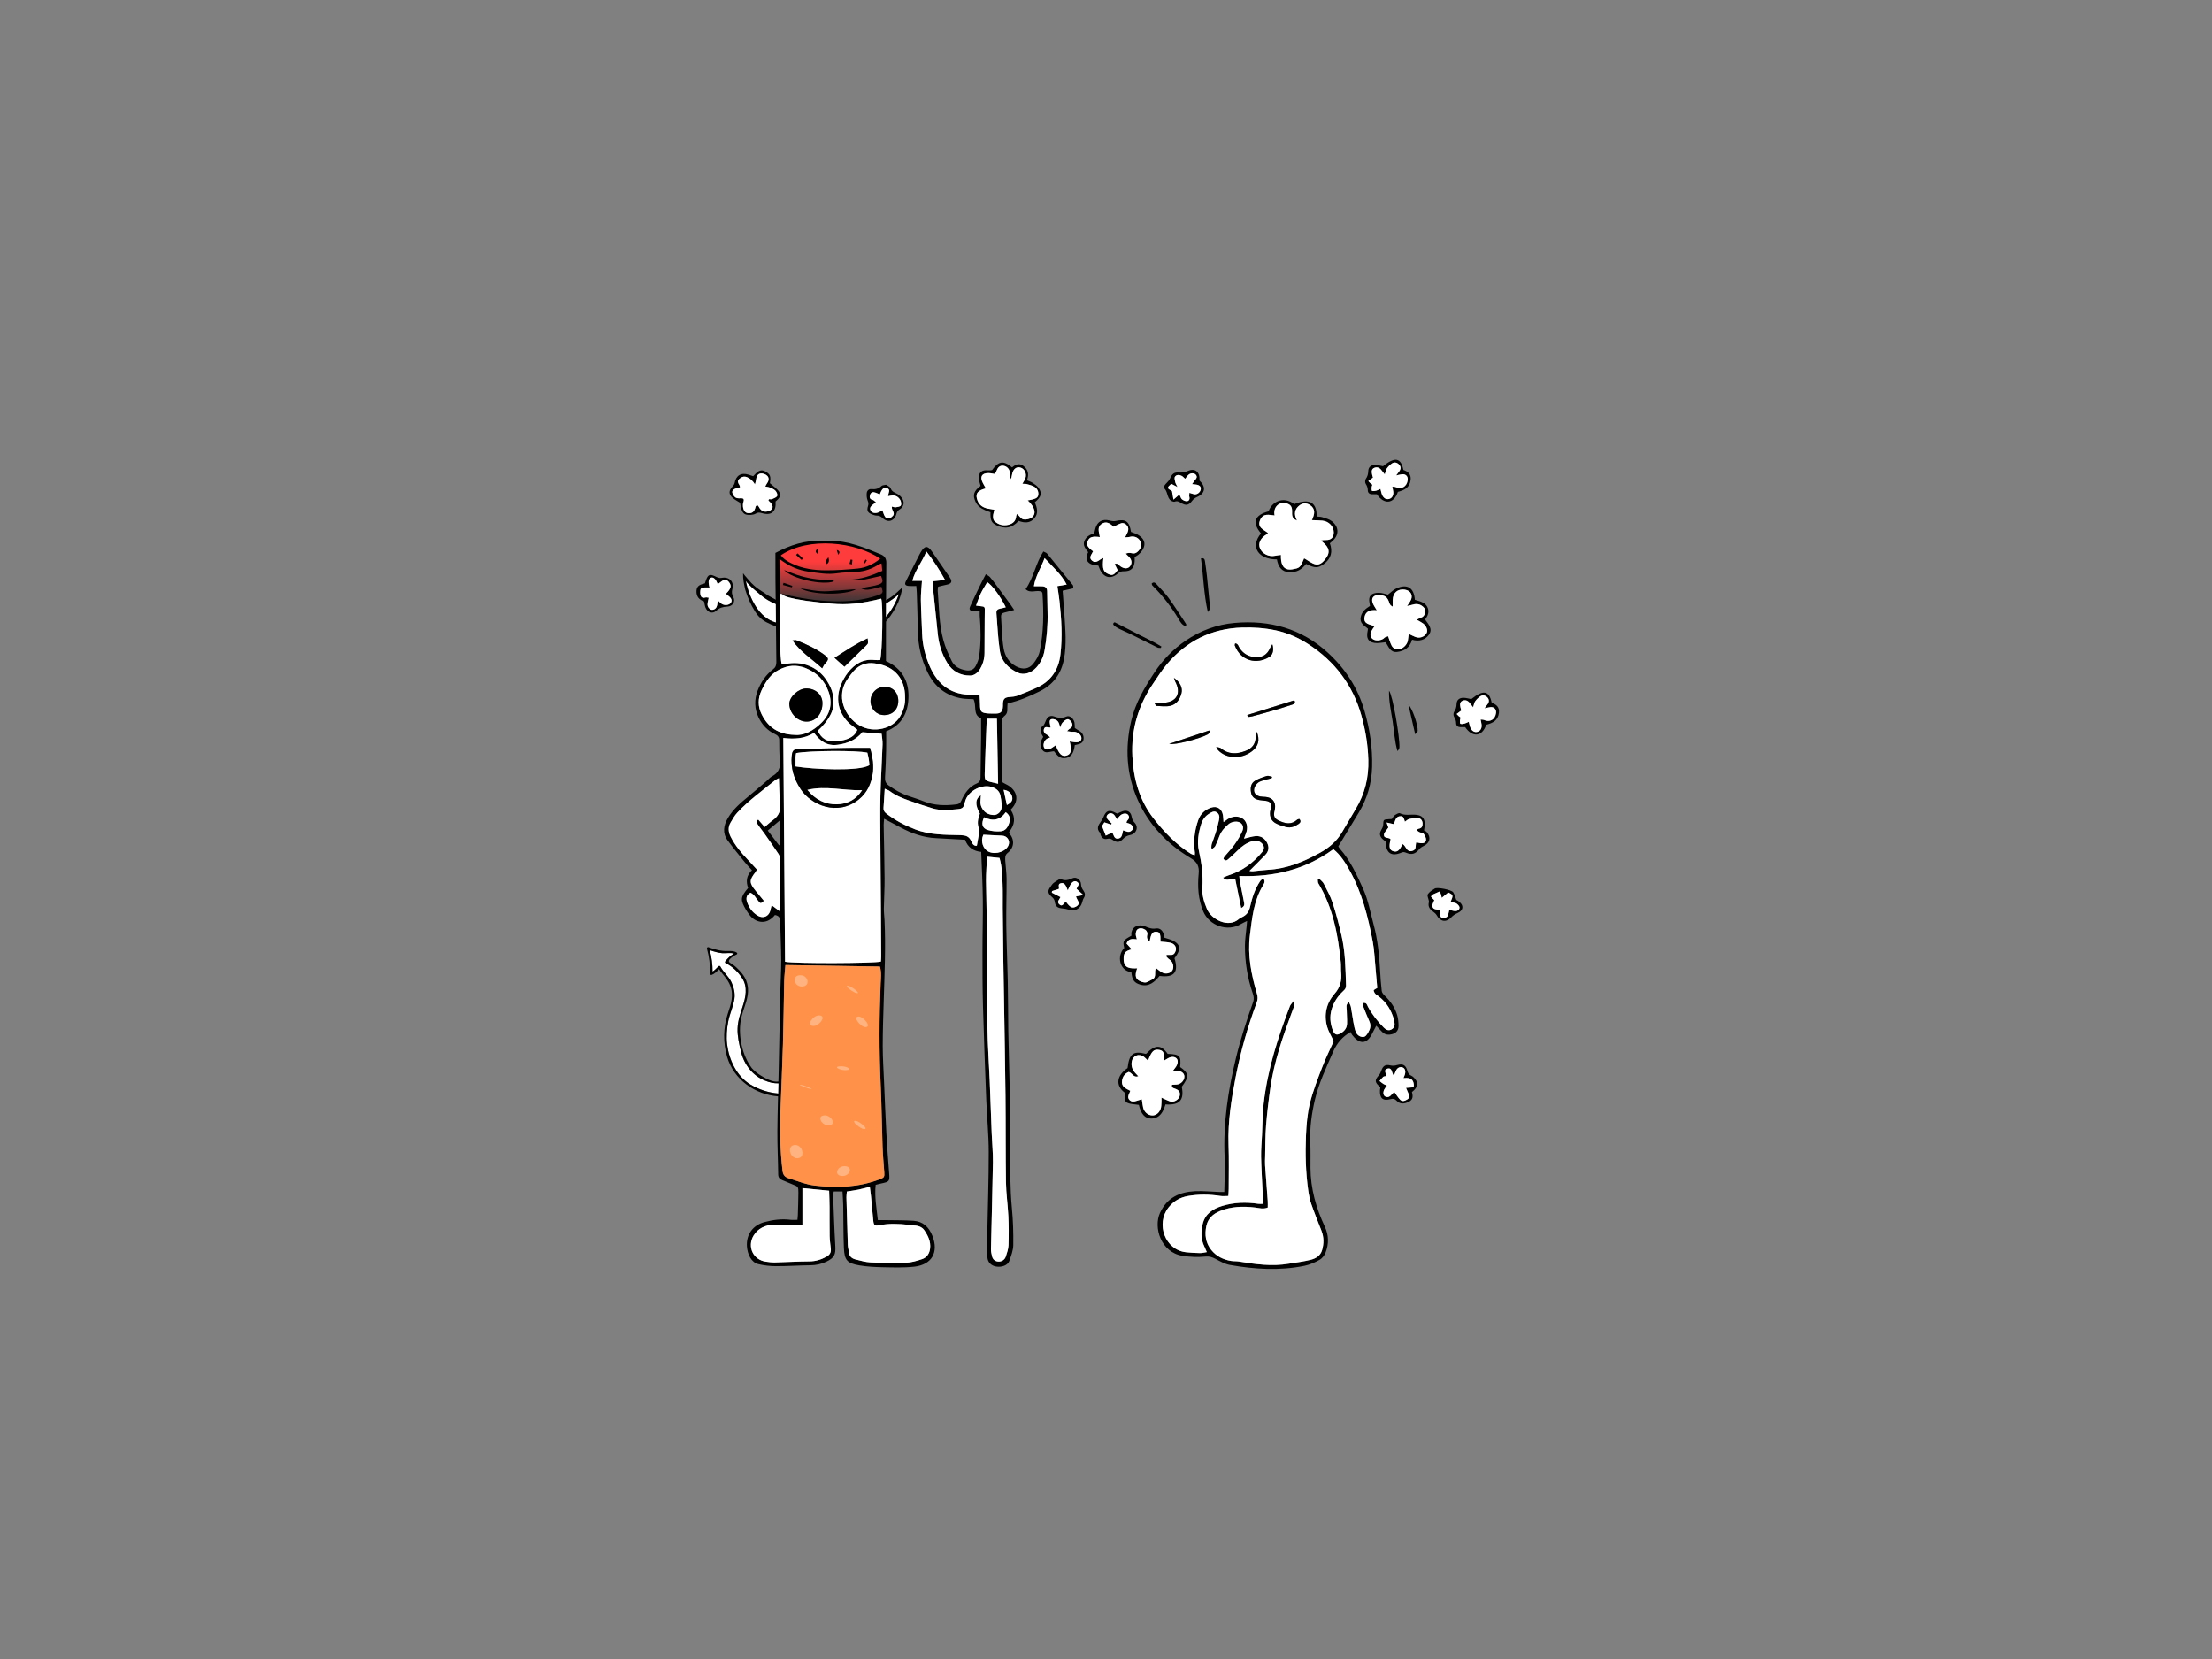 <?xml version="1.0" encoding="utf-8"?>
<!-- Generator: Adobe Illustrator 17.0.0, SVG Export Plug-In . SVG Version: 6.00 Build 0)  -->
<!DOCTYPE svg PUBLIC "-//W3C//DTD SVG 1.1//EN" "http://www.w3.org/Graphics/SVG/1.1/DTD/svg11.dtd">
<svg version="1.1" id="Layer_1" xmlns="http://www.w3.org/2000/svg" xmlns:xlink="http://www.w3.org/1999/xlink" x="0px" y="0px"
	 width="800px" height="600px" viewBox="0 0 800 600" enable-background="new 0 0 800 600" xml:space="preserve">
<rect x="0" y="0" width="800" height="600" fill="#808080" stroke="none"/>
<g>
	<g>
		<path d="M505.3,367.114c-0.81-2.73-2.4-5.02-4.47-6.98c-0.49-0.47-1.04-1.12-1.11-1.74c-0.3-2.44-0.45-4.9-0.59-7.35
			c-0.32-5.59-0.86-11.15-2.32-16.57c-1.19-4.39-1.95-8.88-3.85-13.08c-2.32-5.11-4.6-10.2-8.39-14.45
			c-0.31-0.34-0.5-0.79-0.54-0.86c2.58-4.25,5.03-8.27,7.45-12.3c3.02-5.04,4.59-10.51,4.76-16.39c0.19-6.94-0.84-13.69-2.77-20.34
			c-2.41-8.29-6.93-15.23-13.25-21.01c-9.56-8.75-20.98-11.86-33.67-10.76c-6.48,0.56-12.45,2.79-17.81,6.46
			c-4.45,3.05-8.17,6.85-11.16,11.38c-3.63,5.49-6.96,11.07-8.47,17.6c-2.26,9.74-1.74,19.28,2.29,28.4
			c4.05,9.18,10.76,16.19,19.36,21.3c2.29,1.37,3,3.03,2.76,5.49c-0.45,4.67-0.2,9.25,1.64,13.67c2.15,5.21,8.79,7.51,13.57,4.64
			c0.65-0.39,1.36-0.69,2.29-1.15c-0.08,0.92-0.12,1.46-0.17,2.01c-0.21,2.31-0.59,4.61-0.6,6.92c-0.02,5.87,0.89,11.62,2.8,17.19
			c0.37,1.07,0.57,2.04,0.15,3.22c-2.34,6.63-4.52,13.29-6.18,20.14c-2.88,11.88-4.7,23.81-4.11,36.07
			c0.2,4.13-0.08,8.29-0.13,12.47c-0.83,0-1.37,0.02-1.92,0c-2.87-0.1-5.75-0.41-8.61-0.28c-5.59,0.28-10.12,2.24-12.7,7.79
			c-2.46,5.32,0.29,14.32,8.06,15.57c2.8,0.44,5.56,0.56,8.35,0.28c1.35-0.14,2.44,0.19,3.61,0.82c1.67,0.89,3.42,1.89,5.24,2.21
			c8.95,1.58,17.95,2.15,26.93,0.32c1.92-0.4,3.81-1.21,5.52-2.18c0.95-0.53,1.79-1.65,2.18-2.7c1.16-3.09,1.15-6.17-0.31-9.29
			c-3.15-6.72-5.15-13.75-5.18-21.24c-0.01-3.12,0.06-6.24-0.07-9.35c-0.21-5.16,0.49-10.22,1.65-15.2
			c1.42-6.1,4.13-11.74,6.61-17.46c1.34-3.1,3.36-5.45,6.32-7.15c0.2,0.39,0.34,0.77,0.58,1.08c2.12,2.83,4.84,3.9,7.01-0.08
			c0.55-1.01,1.05-2.04,1.68-3.26c0.82,0.87,1.47,1.56,2.14,2.24c1.08,1.11,2.41,1.16,3.78,0.76c1.4-0.41,2.14-1.49,2.15-2.86
			C505.8,369.774,505.67,368.394,505.3,367.114z M432.15,308.404c0.03,0.22-0.03,0.46-0.07,0.91c-0.57-0.23-1.09-0.34-1.51-0.61
			c-5.27-3.33-9.51-7.75-13.32-12.63c-5.17-6.63-7.28-14.23-7.71-22.51c-0.49-9.62,2.07-18.3,7.42-26.23
			c1.65-2.44,3.24-4.96,5.14-7.2c7.1-8.34,16.1-12.84,27.14-13.17c4.09-0.12,8.1,0.15,12.12,1c4.31,0.92,8.22,2.66,11.84,5.02
			c9.54,6.21,16.04,14.74,19.15,25.76c1.48,5.25,2.37,10.59,2.52,16.06c0.18,6.39-1.26,12.34-4.59,17.83
			c-1.69,2.8-3.29,5.65-4.98,8.46c-1.9,3.17-4.67,5.53-7.82,7.27c-5.89,3.27-12.07,5.86-18.96,6.21c-1.82,0.1-3.64,0.37-5.46,0.53
			c-0.36,0.04-0.73-0.07-1.18-0.13c2.07-2.07,3.94-3.91,5.76-5.81c1.25-1.3,1.43-2.83,0.59-4.42c-0.87-1.63-2.3-2.5-4.12-2.36
			c-1.32,0.11-2.62,0.56-4.2,0.92c0.23-0.62,0.44-1.22,0.68-1.81c0.82-2.07,0.48-4.11-0.91-5.28c-1.37-1.17-3.83-1.19-5.6-0.03
			c-0.46,0.3-0.89,0.63-1.57,1.12c-0.08-0.96-0.09-1.71-0.2-2.44c-0.37-2.34-2.1-3.51-4.33-2.77c-2.21,0.74-3.82,2.23-4.63,4.51
			C431.99,300.444,431.56,304.364,432.15,308.404z M503.28,372.294c-1.08,0.61-1.98,0.18-2.79-0.63c-2.28-2.26-4.24-4.77-5.78-7.6
			c-0.31-0.58-0.37-1.47-1.65-1.36c0,0.47-0.14,1,0.02,1.42c0.68,1.79,1.42,3.57,2.19,5.32c0.61,1.39,0.35,2.63-0.4,3.87
			c-0.51,0.84-1,1.81-2.09,1.72c-1.17-0.09-2.1-0.85-2.5-1.97c-0.38-1.04-0.58-2.16-0.78-3.25c-0.34-1.89-0.59-3.79-0.94-5.68
			c-0.11-0.54-0.42-1.05-0.69-1.73c-1.3,0.93-0.83,1.94-0.82,2.81c0.01,1.67,0.18,3.35,0.12,5.01c-0.04,1.44-0.8,2.55-2.04,3.33
			c-1.6,1-2.43,0.83-3.13-0.99c-0.94-2.44-1.16-4.98-0.4-7.53c0.76-2.59,2.22-4.77,4.18-6.6c0.61-0.56,1.06-1.05,1.03-2
			c-0.2-6.07-0.25-12.17-1.64-18.12c-0.93-3.96-1.95-7.91-3.21-11.78c-0.79-2.41-2.05-4.67-3.21-6.95c-0.36-0.7-1.09-1.21-1.65-1.81
			c-0.17,0.09-0.34,0.18-0.51,0.27c0.06,0.47-0.03,1.03,0.2,1.41c5.27,8.79,7.12,18.55,8.12,28.55c0.11,1.19,0.01,2.4,0.12,3.59
			c0.28,2.96-0.25,5.42-2.4,7.85c-2.91,3.31-3.9,7.51-2.66,11.9c0.48,1.7,1.47,3.26,2.38,5.21c-1.27,2.85-2.88,6.06-4.16,9.41
			c-1.66,4.31-3.37,8.65-4.47,13.13c-0.92,3.77-1.24,7.74-1.4,11.63c-0.27,6.63-0.11,13.27,0.82,19.86c0.24,1.66,0.57,3.33,1.11,4.9
			c1.13,3.24,2.41,6.42,3.66,9.61c0.92,2.33,0.92,4.67,0.23,7.05c-0.59,2.01-2.23,2.99-4,3.45c-2.61,0.68-5.32,0.98-7.99,1.44
			c-6.09,1.04-12.1,0.21-18.11-0.79c-0.92-0.15-1.89-0.06-2.82-0.21c-2.85-0.46-5.33-1.71-7.15-3.97c-2.04-2.53-2.44-5.52-1.79-8.63
			c0.57-2.73,2.4-4.41,4.93-5.44c4.12-1.69,8.39-1.79,12.73-1.27c1.47,0.18,2.94,0.68,4.56,0c0-0.8,0.04-1.59-0.01-2.36
			c-0.31-4.31-0.65-8.61-0.95-12.91c-0.07-1.03-0.01-2.08,0.02-3.11c0.09-3.75,0.04-7.52,0.33-11.25c0.37-4.62,0.91-9.23,1.58-13.81
			c1.35-9.22,4.33-17.99,7.57-26.69c0.36-0.97,0.76-1.93,1.06-2.92c0.09-0.3-0.11-0.69-0.28-1.62c-0.65,0.88-1.1,1.29-1.29,1.79
			c-4.4,11.44-8.13,23.06-9.51,35.3c-0.41,3.72-0.41,7.49-0.59,11.23c-0.13,2.63-0.38,5.27-0.34,7.9c0.08,4.23,0.35,8.45,0.55,12.68
			c0.06,1.41,0.17,2.82,0.27,4.43c-0.81,0-1.35,0.07-1.86-0.01c-4.4-0.66-8.76-0.53-13.02,0.77c-3.38,1.02-6.19,2.86-7.05,6.49
			c-0.64,2.73-0.73,5.56,0.6,8.21c0.27,0.56,0.5,1.14,0.88,2c-0.98,0.15-1.73,0.37-2.49,0.35c-1.67-0.03-3.35-0.12-5.01-0.3
			c-7.59-0.79-11.07-10.27-6.34-16.2c1.84-2.3,4.13-3.64,7.04-4.14c3.9-0.67,7.78-0.62,11.68-0.02c0.85,0.14,1.74,0.02,2.9,0.02
			c0.05-0.89,0.14-1.73,0.14-2.57c0-5.36,0.13-10.72-0.06-16.08c-0.29-8.3,1.04-16.39,2.6-24.49c1.78-9.2,4.36-18.17,7.62-26.94
			c0.38-1.03,0.39-1.95,0.07-3.01c-2.06-6.95-3.47-13.99-2.55-21.28c0.78-6.25,1.38-12.57,4.82-18.13c0.42-0.69,0.78-1.41-0.02-2.41
			c-0.4,0.36-0.84,0.63-1.1,1.02c-1.91,2.82-2.93,6.03-3.66,9.3c-0.37,1.64-1.1,2.77-2.53,3.54c-0.49,0.26-1.05,0.46-1.46,0.82
			c-3.89,3.51-10.08,0.09-11.59-3.54c-1.03-2.47-1.85-5.04-1.67-7.67c0.3-4.58-0.26-9-1.26-13.45c-0.73-3.27-0.12-6.53,0.86-9.69
			c0.49-1.57,1.46-2.86,2.88-3.71c0.8-0.48,1.67-1.12,2.66-0.51c1.06,0.64,1.12,1.72,0.89,2.77c-0.33,1.56-0.73,3.11-1.2,4.63
			c-0.42,1.37-0.99,2.7-1.43,4.07c-0.16,0.47-0.12,1.01-0.17,1.52c0.14,0.08,0.27,0.16,0.4,0.23c0.36-0.32,0.85-0.58,1.05-0.99
			c0.56-1.15,1.03-2.34,1.47-3.54c0.69-1.87,2-3.29,3.48-4.49c0.67-0.54,1.75-0.82,2.63-0.8c1.89,0.03,2.97,1.56,2.24,3.31
			c-0.74,1.74-1.75,3.4-2.85,4.95c-1.1,1.56-2.46,2.93-3.69,4.41c-0.18,0.22-0.24,0.54-0.33,0.76c0.57,0.89,1.18,0.65,1.68,0.21
			c1.2-1.06,2.38-2.14,3.51-3.27c1.49-1.49,3.16-2.69,5.2-3.3c1.14-0.35,2.21-0.25,3.17,0.51c1.18,0.92,1.43,2.18,0.5,3.33
			c-3.29,4.08-7.39,7.01-12.42,8.58c-0.56,0.17-1.08,0.46-1.78,0.77c1.44,1.71,2.92-0.11,4.43,0.67c0.67,3.26,1.38,6.72,2.13,10.32
			c1.29-0.61,1.17-1.37,1.01-2.17c-0.51-2.5-1.01-5-1.49-7.51c-0.11-0.59-0.13-1.2-0.21-1.91c12.5,0.43,23.91-2.3,34.02-9.69
			c2.67,2.17,4.32,4.88,5.87,7.66c4.47,8,6.65,16.76,8.35,25.64c0.61,3.21,0.71,6.51,1.03,9.78c0.22,2.38,0.42,4.76,0.62,7.09
			c-0.52,0.35-1.33,0.7-1.3,0.91c0.09,0.54,0.44,1.19,0.89,1.49c2.92,1.92,4.9,4.54,6.05,7.81c0.23,0.68,0.41,1.38,0.56,2.08
			C504.52,370.684,504.34,371.704,503.28,372.294z"/>
		<path fill="#FFFFFF" d="M503.28,372.294c-1.08,0.61-1.98,0.18-2.79-0.63c-2.28-2.26-4.24-4.77-5.78-7.6
			c-0.31-0.58-0.37-1.47-1.65-1.36c0,0.47-0.14,1,0.02,1.42c0.68,1.79,1.42,3.57,2.19,5.32c0.61,1.39,0.35,2.63-0.4,3.87
			c-0.51,0.84-1,1.81-2.09,1.72c-1.17-0.09-2.1-0.85-2.5-1.97c-0.38-1.04-0.58-2.16-0.78-3.25c-0.34-1.89-0.59-3.79-0.94-5.68
			c-0.11-0.54-0.42-1.05-0.69-1.73c-1.3,0.93-0.83,1.94-0.82,2.81c0.01,1.67,0.18,3.35,0.12,5.01c-0.04,1.44-0.8,2.55-2.04,3.33
			c-1.6,1-2.43,0.83-3.13-0.99c-0.94-2.44-1.16-4.98-0.4-7.53c0.76-2.59,2.22-4.77,4.18-6.6c0.61-0.56,1.06-1.05,1.03-2
			c-0.2-6.07-0.25-12.17-1.64-18.12c-0.93-3.96-1.95-7.91-3.21-11.78c-0.79-2.41-2.05-4.67-3.21-6.95c-0.36-0.7-1.09-1.21-1.65-1.81
			c-0.17,0.09-0.34,0.18-0.51,0.27c0.06,0.47-0.03,1.03,0.2,1.41c5.27,8.79,7.12,18.55,8.12,28.55c0.11,1.19,0.01,2.4,0.12,3.59
			c0.28,2.96-0.25,5.42-2.4,7.85c-2.91,3.31-3.9,7.51-2.66,11.9c0.48,1.7,1.47,3.26,2.38,5.21c-1.27,2.85-2.88,6.06-4.16,9.41
			c-1.66,4.31-3.37,8.65-4.47,13.13c-0.92,3.77-1.24,7.74-1.4,11.63c-0.27,6.63-0.11,13.27,0.82,19.86c0.24,1.66,0.57,3.33,1.11,4.9
			c1.13,3.24,2.41,6.42,3.66,9.61c0.92,2.33,0.92,4.67,0.23,7.05c-0.59,2.01-2.23,2.99-4,3.45c-2.61,0.68-5.32,0.98-7.99,1.44
			c-6.09,1.04-12.1,0.21-18.11-0.79c-0.92-0.15-1.89-0.06-2.82-0.21c-2.85-0.46-5.33-1.71-7.15-3.97c-2.04-2.53-2.44-5.52-1.79-8.63
			c0.57-2.73,2.4-4.41,4.93-5.44c4.12-1.69,8.39-1.79,12.73-1.27c1.47,0.18,2.94,0.68,4.56,0c0-0.8,0.04-1.59-0.01-2.36
			c-0.31-4.31-0.65-8.61-0.95-12.91c-0.07-1.03-0.01-2.08,0.02-3.11c0.09-3.75,0.04-7.52,0.33-11.25c0.37-4.62,0.91-9.23,1.58-13.81
			c1.35-9.22,4.33-17.99,7.57-26.69c0.36-0.97,0.76-1.93,1.06-2.92c0.09-0.3-0.11-0.69-0.28-1.62c-0.65,0.88-1.1,1.29-1.29,1.79
			c-4.4,11.44-8.13,23.06-9.51,35.3c-0.41,3.72-0.41,7.49-0.59,11.23c-0.13,2.63-0.38,5.27-0.34,7.9c0.08,4.23,0.35,8.45,0.55,12.68
			c0.06,1.41,0.17,2.82,0.27,4.43c-0.81,0-1.35,0.07-1.86-0.01c-4.4-0.66-8.76-0.53-13.02,0.77c-3.38,1.02-6.19,2.86-7.05,6.49
			c-0.64,2.73-0.73,5.56,0.6,8.21c0.27,0.56,0.5,1.14,0.88,2c-0.98,0.15-1.73,0.37-2.49,0.35c-1.67-0.03-3.35-0.12-5.01-0.3
			c-7.59-0.79-11.07-10.27-6.34-16.2c1.84-2.3,4.13-3.64,7.04-4.14c3.9-0.67,7.78-0.62,11.68-0.02c0.85,0.14,1.74,0.02,2.9,0.02
			c0.05-0.89,0.14-1.73,0.14-2.57c0-5.36,0.13-10.72-0.06-16.08c-0.29-8.3,1.04-16.39,2.6-24.49c1.78-9.2,4.36-18.17,7.62-26.94
			c0.38-1.03,0.39-1.95,0.07-3.01c-2.06-6.95-3.47-13.99-2.55-21.28c0.78-6.25,1.38-12.57,4.82-18.13c0.42-0.69,0.78-1.41-0.02-2.41
			c-0.4,0.36-0.84,0.63-1.1,1.02c-1.91,2.82-2.93,6.03-3.66,9.3c-0.37,1.64-1.1,2.77-2.53,3.54c-0.49,0.26-1.05,0.46-1.46,0.82
			c-3.89,3.51-10.08,0.09-11.59-3.54c-1.03-2.47-1.85-5.04-1.67-7.67c0.3-4.58-0.26-9-1.26-13.45c-0.73-3.27-0.12-6.53,0.86-9.69
			c0.49-1.57,1.46-2.86,2.88-3.71c0.8-0.48,1.67-1.12,2.66-0.51c1.06,0.64,1.12,1.72,0.89,2.77c-0.33,1.56-0.73,3.11-1.2,4.63
			c-0.42,1.37-0.99,2.7-1.43,4.07c-0.16,0.47-0.12,1.01-0.17,1.52c0.14,0.08,0.27,0.16,0.4,0.23c0.36-0.32,0.85-0.58,1.05-0.99
			c0.56-1.15,1.03-2.34,1.47-3.54c0.69-1.87,2-3.29,3.48-4.49c0.67-0.54,1.75-0.82,2.63-0.8c1.89,0.03,2.97,1.56,2.24,3.31
			c-0.74,1.74-1.75,3.4-2.85,4.95c-1.1,1.56-2.46,2.93-3.69,4.41c-0.18,0.22-0.24,0.54-0.33,0.76c0.57,0.89,1.18,0.65,1.68,0.21
			c1.2-1.06,2.38-2.14,3.51-3.27c1.49-1.49,3.16-2.69,5.2-3.3c1.14-0.35,2.21-0.25,3.17,0.51c1.18,0.92,1.43,2.18,0.5,3.33
			c-3.29,4.08-7.39,7.01-12.42,8.58c-0.56,0.17-1.08,0.46-1.78,0.77c1.44,1.71,2.92-0.11,4.43,0.67c0.67,3.26,1.38,6.72,2.13,10.32
			c1.29-0.61,1.17-1.37,1.01-2.17c-0.51-2.5-1.01-5-1.49-7.51c-0.11-0.59-0.13-1.2-0.21-1.91c12.5,0.43,23.91-2.3,34.02-9.69
			c2.67,2.17,4.32,4.88,5.87,7.66c4.47,8,6.65,16.76,8.35,25.64c0.61,3.21,0.71,6.51,1.03,9.78c0.22,2.38,0.42,4.76,0.62,7.09
			c-0.52,0.35-1.33,0.7-1.3,0.91c0.09,0.54,0.44,1.19,0.89,1.49c2.92,1.92,4.9,4.54,6.05,7.81c0.23,0.68,0.41,1.38,0.56,2.08
			C504.52,370.684,504.34,371.704,503.28,372.294z"/>
		<path fill="#FFFFFF" d="M492.35,258.744c-3.11-11.02-9.61-19.55-19.15-25.76c-3.62-2.36-7.53-4.1-11.84-5.02
			c-4.02-0.85-8.03-1.12-12.12-1c-11.04,0.33-20.04,4.83-27.14,13.17c-1.9,2.24-3.49,4.76-5.14,7.2
			c-5.35,7.93-7.91,16.61-7.42,26.23c0.43,8.28,2.54,15.88,7.71,22.51c3.81,4.88,8.05,9.3,13.32,12.63
			c0.42,0.27,0.94,0.38,1.51,0.61c0.04-0.45,0.1-0.69,0.07-0.91c-0.59-4.04-0.16-7.96,1.2-11.8c0.81-2.28,2.42-3.77,4.63-4.51
			c2.23-0.74,3.96,0.43,4.33,2.77c0.11,0.73,0.12,1.48,0.2,2.44c0.68-0.49,1.11-0.82,1.57-1.12c1.77-1.16,4.23-1.14,5.6,0.03
			c1.39,1.17,1.73,3.21,0.91,5.28c-0.24,0.59-0.45,1.19-0.68,1.81c1.58-0.36,2.88-0.81,4.2-0.92c1.82-0.14,3.25,0.73,4.12,2.36
			c0.84,1.59,0.66,3.12-0.59,4.42c-1.82,1.9-3.69,3.74-5.76,5.81c0.45,0.06,0.82,0.17,1.18,0.13c1.82-0.16,3.64-0.43,5.46-0.53
			c6.89-0.35,13.07-2.94,18.96-6.21c3.15-1.74,5.92-4.1,7.82-7.27c1.69-2.81,3.29-5.66,4.98-8.46c3.33-5.49,4.77-11.44,4.59-17.83
			C494.72,269.334,493.83,263.994,492.35,258.744z M418.24,255.304c-0.16-0.01-0.32-0.45-0.78-1.13c1.39,0,2.37,0.04,3.34-0.01
			c4.77-0.24,6.52-3.44,4.23-7.68c-0.13-0.25-0.19-0.54-0.47-1.32c2.22,1.48,3.23,3.62,2.73,5.56c-0.57,2.18-1.79,4.05-4.09,4.55
			C421.62,255.614,419.9,255.354,418.24,255.304z M436.76,265.624c-2.87,1.54-11.83,3.9-13.91,3.41c5.15-1.72,9.79-3.27,14.44-4.82
			c0.14,0.14,0.28,0.27,0.41,0.41C437.39,264.964,437.14,265.424,436.76,265.624z M468.1,253.284c0.61,1.06-0.15,1.35-0.8,1.57
			c-2.05,0.67-4.1,1.32-6.17,1.92c-2.75,0.8-5.52,1.56-8.29,2.31c-0.51,0.14-1.06,0.15-1.58,0.22c-0.05-0.24-0.1-0.48-0.15-0.72
			C456.76,256.824,462.41,255.064,468.1,253.284z M446.7,232.704c1.07,0.07,1.18,1.03,1.56,1.61c1.31,2.01,3.09,3.12,5.5,3.34
			c2.7,0.25,4.55-0.81,5.62-3.35c0.14-0.34,0.38-0.64,0.78-1.29c0.64,1.98,0.2,3.77-1.03,4.54c-4.54,2.85-10.33,1.63-12.54-4.09
			C446.52,233.284,446.65,233.024,446.7,232.704z M440.56,271.314c-0.16-0.16-0.24-0.39-0.71-1.2c0.9,0.25,1.37,0.25,1.66,0.49
			c2.8,2.31,5.83,2.19,9,0.96c2.21-0.86,3.54-2.36,3.62-4.83c0.02-0.59,0.21-1.18,0.38-2.09c1.19,2.86,0.67,5.22-1.7,7.04
			C449.08,274.574,443.65,274.544,440.56,271.314z M469.7,297.954c-1.35,0.91-2.83,1.58-4.5,1.16c-1.22-0.31-2.46-0.69-3.59-1.25
			c-1.76-0.86-2.49-2.41-2.24-4.35c0.06-0.47,0.25-0.92,0.32-1.4c0.22-1.53-0.31-2.25-1.82-2.48c-0.79-0.12-1.58-0.14-2.37-0.28
			c-1.52-0.27-2.72-0.99-3.02-2.63c-0.33-1.75-0.15-3.47,1.55-4.43c1.29-0.73,2.73-1.24,4.16-1.66c0.55-0.16,1.25,0.2,1.88,0.32
			c-0.06,0.17-0.12,0.33-0.19,0.5c-1.42,0.39-2.91,0.65-4.26,1.23c-0.72,0.31-1.42,1.08-1.77,1.81c-0.82,1.72,0,3.18,1.88,3.56
			c0.62,0.13,1.27,0.11,1.91,0.16c2.47,0.19,3.76,1.72,3.48,4.14c-0.04,0.39-0.18,0.78-0.25,1.17c-0.3,1.75,0.06,2.51,1.64,3.26
			c2.28,1.09,4.54,1.61,6.67-0.36c0.15-0.14,0.43-0.15,0.74-0.24C470.54,296.884,470.38,297.494,469.7,297.954z"/>
		<path d="M481.68,188.504c-0.95-0.75-2.27-1.06-3.46-1.45c-0.64-0.21-1.36-0.17-2.03-0.24c0.1-5.18-2.69-6.66-8.11-4.49
			c-3.95-3.07-8.19-0.77-9.27,2.6c-5.13,1.36-6.08,4.1-2.75,7.98c-4.11,4.91-0.85,9.47,5.75,9.4c0.43,2.52,1.61,4.5,4.51,4.65
			c2.56,0.13,4.58-1.03,6.03-3.02c3.15,1.59,4.32,1.56,6.39,0.07c2.72-1.95,3.29-4.52,2.22-7.51c0.28-0.25,0.46-0.41,0.64-0.56
			C484.33,193.714,484.44,190.674,481.68,188.504z M479.57,195.304c-0.57-0.01-1.15,0-1.87,0.2c2.17,1.69,3.87,3.47,1.99,6.17
			c-0.9,1.29-2.12,2.78-3.85,2.44c-1.44-0.29-2.72-1.39-4.19-2.19c-0.74,1.45-0.98,3.25-2.8,3.68c-0.98,0.23-2.06,0.49-3.02,0.32
			c-1.85-0.33-2.68-2.12-2.56-5.23c-0.72,0.1-1.4,0.14-2.05,0.29c-2.25,0.51-4.69-0.65-5.52-2.65c-0.76-1.83,0.13-3.72,2.39-5.08
			c0.14-0.08,0.24-0.22,0.51-0.48c-1.56-1.24-4.1-2-2.8-4.85c1.09-2.36,3.1-1.72,5.18-1.5c-0.66-3.05,1.72-5.19,4.42-4.34
			c1.4,0.44,1.92,1.22,1.9,2.85c-0.01,1.28-0.18,2.62,1.77,3.31c-1.23-2.3-0.88-4.19,1.03-5.56c1.11-0.79,2.41-0.84,3.62-0.06
			c2.14,1.37,1.77,3.3,0.74,5.49c1.55,0.07,2.71,0.07,3.87,0.19c2.3,0.25,4.04,2.11,4.04,4.25
			C482.38,194.374,481.39,195.344,479.57,195.304z"/>
		<path fill="#FFFFFF" d="M477.7,195.504c2.17,1.69,3.87,3.47,1.99,6.17c-0.9,1.29-2.12,2.78-3.85,2.44
			c-1.44-0.29-2.72-1.39-4.19-2.19c-0.74,1.45-0.98,3.25-2.8,3.68c-0.98,0.23-2.06,0.49-3.02,0.32c-1.85-0.33-2.68-2.12-2.56-5.23
			c-0.72,0.1-1.4,0.14-2.05,0.29c-2.25,0.51-4.69-0.65-5.52-2.65c-0.76-1.83,0.13-3.72,2.39-5.08c0.14-0.08,0.24-0.22,0.51-0.48
			c-1.56-1.24-4.1-2-2.8-4.85c1.09-2.36,3.1-1.72,5.18-1.5c-0.66-3.05,1.72-5.19,4.42-4.34c1.4,0.44,1.92,1.22,1.9,2.85
			c-0.01,1.28-0.18,2.62,1.77,3.31c-1.23-2.3-0.88-4.19,1.03-5.56c1.11-0.79,2.41-0.84,3.62-0.06c2.14,1.37,1.77,3.3,0.74,5.49
			c1.55,0.07,2.71,0.07,3.87,0.19c2.3,0.25,4.04,2.11,4.04,4.25c0.01,1.82-0.98,2.79-2.8,2.75
			C479,195.294,478.42,195.304,477.7,195.504z"/>
		<path d="M426.8,385.914c0.44-4.05-0.12-4.62-4.5-4.77c-2.38-3.41-4.51-3.41-7.83,0.02c-4.63-1.2-6.06-0.11-6.67,5.12
			c-3.8,2.54-4.62,6.22-0.99,8.93c0.26,1.24-0.63,2.96,0.96,3.65c1.23,0.54,2.71,0.5,4.11,0.73c0.73,3.22,2.19,4.98,4.49,4.94
			c3.22-0.07,4.33-2.53,5.14-5.11c5.11,0.36,6.84-1.54,5.89-6.38C430.12,389.424,430.04,388.144,426.8,385.914z M424.85,393.694
			c1.63,0.55,2.13,1.38,1.77,2.78c-0.32,1.24-2.12,2.31-3.4,1.89c-1.02-0.33-1.97-0.85-3.16-1.37c0,0.77,0.03,1.3-0.01,1.82
			c-0.05,0.71-0.04,1.45-0.26,2.11c-0.54,1.63-1.8,2.56-3.15,2.48c-1.47-0.08-2.79-1.18-3.2-2.78c-0.23-0.91-0.3-1.86-0.48-3.04
			c-0.69,0.2-1.27,0.34-1.83,0.54c-0.95,0.33-1.93,0.48-2.67-0.34c-0.69-0.76-0.41-1.64,0.01-2.46c0.1-0.21,0.17-0.44,0.31-0.81
			c-1.49-0.8-3.31-1.37-2.98-3.66c0.23-1.59,1.07-2.59,2.42-3.17c1.28,0.33,1.68,2.2,3.47,1.57c-0.45-0.49-0.81-0.88-1.17-1.27
			c-1.03-1.13-1.46-2.47-1.22-3.97c0.38-2.3,2.71-3.18,4.52-1.71c0.46,0.38,0.88,0.84,1.37,1.3c1.38-3.56,2.11-4.22,4.08-3.89
			c2.34,0.39,1.34,2.34,1.72,3.87c0.54-0.32,0.97-0.58,1.4-0.83c1.2-0.69,2.4-0.67,3.11,0.04c0.65,0.65,0.56,1.89-0.24,3.07
			c-0.24,0.37-0.53,0.71-1.01,1.36c0.71,0,1.05-0.02,1.4,0c1.6,0.09,2.71,0.97,2.7,2.14c-0.01,1.48-1.37,2.83-2.87,2.88
			c-0.54,0.02-1.08,0.06-1.6,0.08C423.61,393.334,424.23,393.474,424.85,393.694z"/>
		<path fill="#FFFFFF" d="M423.88,392.324c-0.27,1.01,0.35,1.15,0.97,1.37c1.63,0.55,2.13,1.38,1.77,2.78
			c-0.32,1.24-2.12,2.31-3.4,1.89c-1.02-0.33-1.97-0.85-3.16-1.37c0,0.77,0.03,1.3-0.01,1.82c-0.05,0.71-0.04,1.45-0.26,2.11
			c-0.54,1.63-1.8,2.56-3.15,2.48c-1.47-0.08-2.79-1.18-3.2-2.78c-0.23-0.91-0.3-1.86-0.48-3.04c-0.69,0.2-1.27,0.34-1.83,0.54
			c-0.95,0.33-1.93,0.48-2.67-0.34c-0.69-0.76-0.41-1.64,0.01-2.46c0.1-0.21,0.17-0.44,0.31-0.81c-1.49-0.8-3.31-1.37-2.98-3.66
			c0.23-1.59,1.07-2.59,2.42-3.17c1.28,0.33,1.68,2.2,3.47,1.57c-0.45-0.49-0.81-0.88-1.17-1.27c-1.03-1.13-1.46-2.47-1.22-3.97
			c0.38-2.3,2.71-3.18,4.52-1.71c0.46,0.38,0.88,0.84,1.37,1.3c1.38-3.56,2.11-4.22,4.08-3.89c2.34,0.39,1.34,2.34,1.72,3.87
			c0.54-0.32,0.97-0.58,1.4-0.83c1.2-0.69,2.4-0.67,3.11,0.04c0.65,0.65,0.56,1.89-0.24,3.07c-0.24,0.37-0.53,0.71-1.01,1.36
			c0.71,0,1.05-0.02,1.4,0c1.6,0.09,2.71,0.97,2.7,2.14c-0.01,1.48-1.37,2.83-2.87,2.88
			C424.94,392.264,424.4,392.304,423.88,392.324z"/>
		<path d="M515.38,224.044c1.02-1.27,1.53-2.66,1.01-4.1c-0.77-2.12-2.9-2.46-4.69-3.02c-0.31-4.38-2.74-5.89-6.67-4.13
			c-1.1,0.49-1.98,1.45-3.07,2.27c-0.94-0.2-2.09-0.67-3.25-0.68c-2.75-0.01-3.91,1.13-3.43,3.59c0.07,0.38,0.13,0.77,0.19,1.17
			c-1.54,0.99-2.89,1.97-3.32,3.91c-0.53,2.4,1.3,3.18,2.6,4.33c-0.05,0.32-0.07,0.55-0.12,0.78c-0.68,2.93,0.5,4.45,3.5,4.41
			c1.02-0.02,2.03-0.21,3.02-0.31c1.06,1.64,1.69,3.8,4.13,3.52c2.63-0.3,4.64-1.59,5.41-4.43c2.48,0.71,4.69,0.16,6.09-1.79
			C518.29,227.464,516.58,225.694,515.38,224.044z M515.93,228.984c-0.81,1.42-2.57,2-4.15,1.34c-0.65-0.26-1.28-0.59-2.28-1.07
			c-0.13,0.95-0.22,1.67-0.33,2.4c-0.24,1.53-1.89,3.11-3.41,3.22c-1.16,0.08-2.04-0.52-2.52-1.5c-0.49-0.97-0.77-2.05-1.21-3.26
			c-0.25,0.08-0.67,0.17-1.05,0.35c-0.28,0.13-0.47,0.43-0.74,0.59c-1.4,0.8-3.19,0.72-4.03-0.16c-0.85-0.9-0.73-2.01,0.4-3.67
			c0.13-0.19,0.26-0.38,0.49-0.72c-1.6-0.78-4.17-0.69-3.56-3.48c0.39-1.81,1.86-2.6,4.39-2.31c-0.58-1.01-1.11-1.72-1.43-2.52
			c-0.71-1.79,0.18-3,2.1-2.98c2.35,0.03,3.21,0.71,3.92,2.97c0.14,0.47,0.49,0.88,1.16,1.22c0-0.8-0.02-1.6,0.01-2.4
			c0.07-2.65,1.8-4.12,4.39-3.75c2.27,0.33,3.16,2.28,1.93,4.24c-0.27,0.44-0.57,0.86-1.12,1.68c0.88-0.21,1.31-0.28,1.71-0.41
			c1.28-0.42,2.51-0.46,3.66,0.35c0.75,0.53,1.33,1.16,1.18,2.18c-0.15,1.01-0.54,1.82-1.64,2.12c-0.4,0.11-0.75,0.39-1.39,0.73
			c0.93,0.54,1.64,0.87,2.25,1.33C515.95,226.434,516.48,228.014,515.93,228.984z"/>
		<path fill="#FFFFFF" d="M515.93,228.984c-0.81,1.42-2.57,2-4.15,1.34c-0.65-0.26-1.28-0.59-2.28-1.07
			c-0.13,0.95-0.22,1.67-0.33,2.4c-0.24,1.53-1.89,3.11-3.41,3.22c-1.16,0.08-2.04-0.52-2.52-1.5c-0.49-0.97-0.77-2.05-1.21-3.26
			c-0.25,0.08-0.67,0.17-1.05,0.35c-0.28,0.13-0.47,0.43-0.74,0.59c-1.4,0.8-3.19,0.72-4.03-0.16c-0.85-0.9-0.73-2.01,0.4-3.67
			c0.13-0.19,0.26-0.38,0.49-0.72c-1.6-0.78-4.17-0.69-3.56-3.48c0.39-1.81,1.86-2.6,4.39-2.31c-0.58-1.01-1.11-1.72-1.43-2.52
			c-0.71-1.79,0.18-3,2.1-2.98c2.35,0.03,3.21,0.71,3.92,2.97c0.14,0.47,0.49,0.88,1.16,1.22c0-0.8-0.02-1.6,0.01-2.4
			c0.07-2.65,1.8-4.12,4.39-3.75c2.27,0.33,3.16,2.28,1.93,4.24c-0.27,0.44-0.57,0.86-1.12,1.68c0.88-0.21,1.31-0.28,1.71-0.41
			c1.28-0.42,2.51-0.46,3.66,0.35c0.75,0.53,1.33,1.16,1.18,2.18c-0.15,1.01-0.54,1.82-1.64,2.12c-0.4,0.11-0.75,0.39-1.39,0.73
			c0.93,0.54,1.64,0.87,2.25,1.33C515.95,226.434,516.48,228.014,515.93,228.984z"/>
		<path d="M421.13,339.124c-0.08-0.39-0.12-0.86-0.26-1.3c-0.44-1.38-1.45-2.27-2.85-2.03c-1.46,0.25-2.59-0.23-3.85-0.75
			c-2.36-0.98-4.54,0.03-4.96,2.13c-0.09,0.43-0.01,0.9-0.01,1.23c-3.07,1.69-3.18,1.89-2.6,4.44c-2.81,2.82-1.73,8.3,2.59,8.75
			c0.23,2.77,1.01,3.92,3.32,4.54c3.11,0.84,5.08-1.03,6.87-3.18c5.29,0.68,6.94-1.27,5.39-6.41
			C427.79,342.624,426.86,340.654,421.13,339.124z M423.31,345.354c-0.46-0.04-0.92-0.01-1.39-0.01c-0.07,0.16-0.14,0.33-0.2,0.49
			c0.23,0.26,0.45,0.53,0.71,0.77c0.41,0.37,0.91,0.65,1.24,1.07c0.85,1.09,0.87,2.74,0.13,3.55c-0.81,0.88-2.37,1.14-3.54,0.47
			c-0.73-0.41-1.37-0.98-2.17-1.58c-0.81,1.37,0.39,3.27-1.38,4.11c-0.71,0.34-1.38,0.83-2.13,1.05c-0.48,0.14-1.11,0.01-1.62-0.16
			c-2.27-0.77-2.72-2.02-1.69-4.91c-2.38,0.08-4.82,0.13-4.89-3.19c-0.05-2.35,0.45-3.02,2.93-3.69c-0.64-0.71-1.25-1.38-1.88-2.07
			c0.62-1.87,2.07-1.74,3.73-1.55c-0.17-0.74-0.43-1.32-0.4-1.9c0.02-0.56,0.18-1.33,0.57-1.64c0.91-0.73,2.03-0.45,2.91,0.12
			c0.42,0.28,0.84,1.08,0.73,1.52c-0.27,1.1-0.25,1.95,0.83,2.72c0.43-2.81,1-3.62,2.39-3.55c1.28,0.07,1.58,0.76,1.51,3.58
			c1.23,0.13,2.5,0.14,3.69,0.44c1.48,0.37,2.22,1.68,1.81,2.88C424.9,344.744,424.43,345.454,423.31,345.354z"/>
		<path fill="#FFFFFF" d="M425.2,343.874c-0.3,0.87-0.77,1.58-1.89,1.48c-0.46-0.04-0.92-0.01-1.39-0.01
			c-0.07,0.16-0.14,0.33-0.2,0.49c0.23,0.26,0.45,0.53,0.71,0.77c0.41,0.37,0.91,0.65,1.24,1.07c0.85,1.09,0.87,2.74,0.13,3.55
			c-0.81,0.88-2.37,1.14-3.54,0.47c-0.73-0.41-1.37-0.98-2.17-1.58c-0.81,1.37,0.39,3.27-1.38,4.11c-0.71,0.34-1.38,0.83-2.13,1.05
			c-0.48,0.14-1.11,0.01-1.62-0.16c-2.27-0.77-2.72-2.02-1.69-4.91c-2.38,0.08-4.82,0.13-4.89-3.19c-0.05-2.35,0.45-3.02,2.93-3.69
			c-0.64-0.71-1.25-1.38-1.88-2.07c0.62-1.87,2.07-1.74,3.73-1.55c-0.17-0.74-0.43-1.32-0.4-1.9c0.02-0.56,0.18-1.33,0.57-1.64
			c0.91-0.73,2.03-0.45,2.91,0.12c0.42,0.28,0.84,1.08,0.73,1.52c-0.27,1.1-0.25,1.95,0.83,2.72c0.43-2.81,1-3.62,2.39-3.55
			c1.28,0.07,1.58,0.76,1.51,3.58c1.23,0.13,2.5,0.14,3.69,0.44C424.87,341.364,425.61,342.674,425.2,343.874z"/>
		<path d="M410.68,192.994c-0.57-0.24-1.15-0.44-1.65-0.63c-0.59-3.87-1.95-4.76-5.56-3.94c-0.71,0.16-1.53,0-2.26-0.19
			c-2.46-0.62-4.29,0.35-5.01,2.76c-0.18,0.6-0.29,1.22-0.45,1.87c-1.48,0.48-2.82,1.13-3.51,2.65c-0.81,1.8,0.48,2.98,1.31,4.19
			c-1.62,3.18,0.35,4.73,3.68,4.83c0.16,0.4,0.32,0.85,0.51,1.28c1.4,3.18,4.07,3.82,6.67,1.48c0.69-0.62,1.31-0.69,2.13-0.69
			c2.47,0.02,3.64-1.11,3.82-3.6c0.04-0.54,0-1.08,0-1.53c0.61-0.4,1.13-0.65,1.53-1.03
			C414.8,197.754,414.66,194.714,410.68,192.994z M411.67,199.304c-0.65,0.69-1.38,1.01-2.35,0.77c-0.65-0.16-1.33-0.18-2.17,0.15
			c0.3,0.31,0.57,0.64,0.89,0.92c1.25,1.09,1.52,2.41,0.7,3.56c-0.78,1.08-2.16,1.11-3.6,0.05c-0.53-0.39-0.84-1.23-2.01-0.77
			c0.38,0.78,0.74,1.5,1.09,2.22c-1.35,1.77-1.9,2.01-3.27,1.45c-1.96-0.81-2.34-1.91-1.9-5.84c-0.48,0.23-0.89,0.34-1.2,0.59
			c-1.21,0.94-2.09,1.06-2.95,0.31c-0.97-0.85-0.49-1.71,0.02-2.56c0.11-0.2,0.22-0.41,0.41-0.77c-2.15-1.64-2.53-2.4-1.93-3.73
			c0.64-1.43,1.61-1.76,4.37-1.42c-0.24-1.75-1.21-3.7,0.9-4.91c1.3-0.74,2.54-0.31,4.06,1.17c0.99-0.46,1.91-1.01,2.91-1.3
			c0.44-0.13,1.15,0.12,1.54,0.44c1.69,1.44,0.6,2.98-0.28,4.71c0.72-0.06,1.14-0.03,1.53-0.14c1.63-0.45,3.07,0.06,3.91,1.42
			C413.08,196.824,412.85,198.044,411.67,199.304z"/>
		<path fill="#FFFFFF" d="M411.67,199.304c-0.65,0.69-1.38,1.01-2.35,0.77c-0.65-0.16-1.33-0.18-2.17,0.15
			c0.3,0.31,0.57,0.64,0.89,0.92c1.25,1.09,1.52,2.41,0.7,3.56c-0.78,1.08-2.16,1.11-3.6,0.05c-0.53-0.39-0.84-1.23-2.01-0.77
			c0.38,0.78,0.74,1.5,1.09,2.22c-1.35,1.77-1.9,2.01-3.27,1.45c-1.96-0.81-2.34-1.91-1.9-5.84c-0.48,0.23-0.89,0.34-1.2,0.59
			c-1.21,0.94-2.09,1.06-2.95,0.31c-0.97-0.85-0.49-1.71,0.02-2.56c0.11-0.2,0.22-0.41,0.41-0.77c-2.15-1.64-2.53-2.4-1.93-3.73
			c0.64-1.43,1.61-1.76,4.37-1.42c-0.24-1.75-1.21-3.7,0.9-4.91c1.3-0.74,2.54-0.31,4.06,1.17c0.99-0.46,1.91-1.01,2.91-1.3
			c0.44-0.13,1.15,0.12,1.54,0.44c1.69,1.44,0.6,2.98-0.28,4.71c0.72-0.06,1.14-0.03,1.53-0.14c1.63-0.45,3.07,0.06,3.91,1.42
			C413.08,196.824,412.85,198.044,411.67,199.304z"/>
		<path d="M516,300.934c-0.29-0.35-0.82-0.5-0.98-0.59c0.74-3.83-0.13-5.42-2.98-5.68c-1.91-0.18-3.87,0.4-5.77-0.55
			c-0.4-0.2-1.31,0.36-1.87,0.74c-0.42,0.3-0.66,0.86-1.01,1.34c-0.41,0.03-0.81,0.06-1.2,0.08c-1.9,0.14-1.84,0.14-1.95,2.1
			c-0.03,0.64-0.4,1.3-0.74,1.88c-0.65,1.14-0.53,2.14,0.36,3.05c0.38,0.39,0.85,0.71,1.25,1.03c0.14,4.25,2.05,5.58,5.81,4
			c0.71-0.3,1.13-0.12,1.73,0.12c1.99,0.8,3.3,0.34,4.59-1.28c0.4-0.52,1.02-0.92,1.62-1.2
			C517.15,304.874,517.64,302.884,516,300.934z M513.71,304.954c-0.47-0.06-0.93-0.2-1.47-0.32c-0.5,1.05,0.27,2.66-1.51,3.12
			c-2.14,0.56-2.09-1.8-3.5-2.5c-1.08,2.39-1.92,3.02-3.3,2.62c-1.42-0.41-1.69-1.52-1-4.37c-0.64-0.76-2.55-0.13-2.4-1.69
			c0.07-0.77,0.9-1.48,1.6-2.55c-0.02-0.07-0.14-0.33-0.24-0.59c-0.11-0.27-0.18-0.55-0.39-1.2c1.01,0.23,1.72,0.39,2.54,0.58
			c0.64-1.06,0.57-2.86,2.54-2.87c1.2,0,1.17,1.05,1.52,2c0.64-0.42,1.04-0.87,1.51-0.98c1.06-0.23,2.17-0.46,3.22-0.36
			c1.03,0.1,1.64,0.93,1.67,2.03c0.04,1-0.36,1.68-1.44,1.84c-0.2,0.03-0.38,0.22-0.79,0.49c0.44,0.32,0.74,0.61,1.09,0.77
			c0.5,0.22,1.26,0.2,1.51,0.56c0.47,0.65,0.95,1.54,0.88,2.27C515.65,304.794,514.67,305.074,513.71,304.954z"/>
		<path fill="#FFFFFF" d="M515.75,303.804c-0.1,0.99-1.08,1.27-2.04,1.15c-0.47-0.06-0.93-0.2-1.47-0.32
			c-0.5,1.05,0.27,2.66-1.51,3.12c-2.14,0.56-2.09-1.8-3.5-2.5c-1.08,2.39-1.92,3.02-3.3,2.62c-1.42-0.41-1.69-1.52-1-4.37
			c-0.64-0.76-2.55-0.13-2.4-1.69c0.07-0.77,0.9-1.48,1.6-2.55c-0.02-0.07-0.14-0.33-0.24-0.59c-0.11-0.27-0.18-0.55-0.39-1.2
			c1.01,0.23,1.72,0.39,2.54,0.58c0.64-1.06,0.57-2.86,2.54-2.87c1.2,0,1.17,1.05,1.52,2c0.64-0.42,1.04-0.87,1.51-0.98
			c1.06-0.23,2.17-0.46,3.22-0.36c1.03,0.1,1.64,0.93,1.67,2.03c0.04,1-0.36,1.68-1.44,1.84c-0.2,0.03-0.38,0.22-0.79,0.49
			c0.44,0.32,0.74,0.61,1.09,0.77c0.5,0.22,1.26,0.2,1.51,0.56C515.34,302.184,515.82,303.074,515.75,303.804z"/>
		<path d="M507.55,169.954c-0.89-4.47-3.08-4.81-7.37-1.35c-0.96-0.17-1.88-0.45-2.81-0.46c-1.54-0.02-2.48,0.76-2.52,2.25
			c-0.04,1.09-0.28,1.96-0.91,2.85c-0.28,0.41-0.28,1.34,0,1.76c0.52,0.77,0.73,1.51,0.75,2.42c0.03,0.81,0.59,1.28,1.42,1.33
			c0.63,0.03,1.27,0,1.85,0c2.59,3.83,6.17,3.53,7.6-0.87c2.3-0.57,4.3-1.51,4.61-4.34C510.4,171.434,509.15,170.524,507.55,169.954
			z M509.11,173.624c-0.3,2.39-2.24,3.49-4.41,2.52c-0.26-0.12-0.6-0.08-1.16-0.14c0.14,0.7,0.29,1.27,0.35,1.84
			c0.15,1.35-0.47,2.35-1.55,2.62c-0.99,0.24-1.91-0.25-2.46-1.45c-0.29-0.63-0.39-1.34-0.63-2.19c-0.56,0.24-1.02,0.51-1.53,0.64
			c-0.48,0.12-1.05,0.23-1.5,0.08c-0.18-0.07-0.16-0.83-0.15-1.27c0.01-0.31,0.16-0.61,0.27-0.97c-0.28-0.21-0.54-0.38-0.77-0.58
			c-0.18-0.15-0.32-0.34-0.7-0.73c0.56-0.42,1.06-0.79,1.7-1.28c-0.06-0.2-0.23-0.63-0.32-1.09c-0.2-0.97-0.32-2.01,0.84-2.45
			c0.99-0.37,1.87,0,2.52,0.86c0.33,0.43,0.66,0.84,1.21,1.54c0.31-0.93,0.39-1.66,0.76-2.18c0.5-0.69,1.15-1.33,1.87-1.81
			c0.92-0.61,1.92-0.27,2.59,0.48c0.62,0.69,0.64,1.6,0,2.41c-0.27,0.33-0.51,0.68-1.11,1.47c1.1-0.21,1.67-0.39,2.24-0.43
			C508.47,171.434,509.27,172.334,509.11,173.624z"/>
		<path fill="#FFFFFF" d="M509.11,173.624c-0.3,2.39-2.24,3.49-4.41,2.52c-0.26-0.12-0.6-0.08-1.16-0.14
			c0.14,0.7,0.29,1.27,0.35,1.84c0.15,1.35-0.47,2.35-1.55,2.62c-0.99,0.24-1.91-0.25-2.46-1.45c-0.29-0.63-0.39-1.34-0.63-2.19
			c-0.56,0.24-1.02,0.51-1.53,0.64c-0.48,0.12-1.05,0.23-1.5,0.08c-0.18-0.07-0.16-0.83-0.15-1.27c0.01-0.31,0.16-0.61,0.27-0.97
			c-0.28-0.21-0.54-0.38-0.77-0.58c-0.18-0.15-0.32-0.34-0.7-0.73c0.56-0.42,1.06-0.79,1.7-1.28c-0.06-0.2-0.23-0.63-0.32-1.09
			c-0.2-0.97-0.32-2.01,0.84-2.45c0.99-0.37,1.87,0,2.52,0.86c0.33,0.43,0.66,0.84,1.21,1.54c0.31-0.93,0.39-1.66,0.76-2.18
			c0.5-0.69,1.15-1.33,1.87-1.81c0.92-0.61,1.92-0.27,2.59,0.48c0.62,0.69,0.64,1.6,0,2.41c-0.27,0.33-0.51,0.68-1.11,1.47
			c1.1-0.21,1.67-0.39,2.24-0.43C508.47,171.434,509.27,172.334,509.11,173.624z"/>
		<path d="M511.21,389.594c-0.23-0.21-0.49-0.42-0.78-0.54c-0.78-0.33-1.17-0.82-1.41-1.71c-0.58-2.16-1.62-2.74-3.74-2.15
			c-0.87,0.25-1.6,0.32-2.51,0.11c-1.77-0.42-2.62,0.22-3.22,1.96c-0.19,0.56-0.45,1.16-0.84,1.59c-1.63,1.83-1.58,2.59,0.52,4.37
			c-0.06,0.42-0.13,0.74-0.15,1.05c-0.14,2.95,1.04,4.02,3.87,3.24c0.95-0.26,1.53-0.06,2.11,0.55c1.34,1.39,2.81,1.18,4.38,0.45
			c1.7-0.78,1.6-2.16,1.2-3.55C512.97,393.164,513.13,391.364,511.21,389.594z M511.27,393.114c-0.05,0.19-1.07,0.18-1.65,0.25
			c-0.29,0.03-0.58,0.04-1.11,0.08c0.35,0.81,0.62,1.44,0.88,2.07c0.33,0.79,0.49,1.55-0.41,2.1c-0.86,0.53-1.8,0.94-2.62,0.1
			c-0.75-0.77-1.3-1.72-2.1-2.8c-0.25,0.25-0.63,0.56-0.94,0.93c-0.62,0.74-1.34,1.19-2.29,0.74c-0.77-0.36-0.93-1.47-0.39-2.56
			c0.2-0.41,0.52-0.77,0.98-1.42c-0.6-0.26-0.99-0.37-1.3-0.58c-0.49-0.31-0.93-0.7-1.39-1.06c0.44-0.51,0.84-1.05,1.33-1.5
			c0.2-0.19,0.59-0.18,0.91-0.26c0.37-0.9-1.01-2.23,0.54-2.69c1.92-0.56,1.5,1.55,2.4,2.54c0.28-0.69,0.46-1.18,0.66-1.65
			c0.51-1.17,1.45-1.69,2.43-1.37c0.92,0.3,1.27,1.29,0.88,2.62c-0.1,0.35-0.27,0.68-0.51,1.26c1.49-0.09,2.86-0.17,3.48,1.23
			C511.32,391.734,511.4,392.494,511.27,393.114z"/>
		<path fill="#FFFFFF" d="M511.27,393.114c-0.05,0.19-1.07,0.18-1.65,0.25c-0.29,0.03-0.58,0.04-1.11,0.08
			c0.35,0.81,0.62,1.44,0.88,2.07c0.33,0.79,0.49,1.55-0.41,2.1c-0.86,0.53-1.8,0.94-2.62,0.1c-0.75-0.77-1.3-1.72-2.1-2.8
			c-0.25,0.25-0.63,0.56-0.94,0.93c-0.62,0.74-1.34,1.19-2.29,0.74c-0.77-0.36-0.93-1.47-0.39-2.56c0.2-0.41,0.52-0.77,0.98-1.42
			c-0.6-0.26-0.99-0.37-1.3-0.58c-0.49-0.31-0.93-0.7-1.39-1.06c0.44-0.51,0.84-1.05,1.33-1.5c0.2-0.19,0.59-0.18,0.91-0.26
			c0.37-0.9-1.01-2.23,0.54-2.69c1.92-0.56,1.5,1.55,2.4,2.54c0.28-0.69,0.46-1.18,0.66-1.65c0.51-1.17,1.45-1.69,2.43-1.37
			c0.92,0.3,1.27,1.29,0.88,2.62c-0.1,0.35-0.27,0.68-0.51,1.26c1.49-0.09,2.86-0.17,3.48,1.23
			C511.32,391.734,511.4,392.494,511.27,393.114z"/>
		<path d="M433.82,173.804c0.17-3.15-1.56-4.63-4.25-3.46c-1.08,0.47-2.04,0.63-3.19,0.54c-1.79-0.12-2.45,0.48-3.22,2.17
			c-0.24,0.55-0.67,1.05-1.1,1.48c-0.63,0.64-1.56,1.54-0.89,2.2c1.4,1.39,0.74,4.13,3.21,4.7c0.15,0.04,0.33,0.05,0.47,0
			c0.94-0.38,1.63,0.06,2.42,0.53c1.61,0.96,2.66,0.77,3.74-0.67c0.54-0.73,1.11-1.2,1.96-1.57
			C435.93,178.424,436.23,176.074,433.82,173.804z M434.26,176.944c-0.16,1.13-1.29,2-2.39,1.81c-0.51-0.09-0.99-0.3-1.7-0.52
			c-0.03,0.58-0.15,0.97-0.06,1.29c0.25,0.83,0.04,1.59-0.74,1.73c-0.58,0.1-1.37-0.25-1.87-0.65c-0.43-0.34-0.58-1.04-0.95-1.78
			c-0.64,0.56-1.14,0.98-2.15,1.87c-0.22-1.28-0.36-2.12-0.53-3.08c-1.89-1.09-1.91-1.17-0.27-2.63c0.58,0.29,1.18,0.6,2.26,1.16
			c-0.43-0.9-0.74-1.33-0.83-1.8c-0.14-0.65-0.38-1.51-0.09-1.94c0.55-0.79,1.56-0.74,2.39-0.32c0.47,0.23,0.82,0.68,1.29,1.09
			c0.47-0.57,0.81-1.12,1.28-1.51c0.78-0.67,2.04-0.63,2.6,0.05c0.69,0.85,0.08,1.46-0.45,2.08c-0.27,0.33-0.51,0.7-0.93,1.29
			c0.66,0.07,1.03,0.11,1.39,0.16C433.81,175.414,434.4,175.984,434.26,176.944z"/>
		<path fill="#FFFFFF" d="M434.26,176.944c-0.16,1.13-1.29,2-2.39,1.81c-0.51-0.09-0.99-0.3-1.7-0.52
			c-0.03,0.58-0.15,0.97-0.06,1.29c0.25,0.83,0.04,1.59-0.74,1.73c-0.58,0.1-1.37-0.25-1.87-0.65c-0.43-0.34-0.58-1.04-0.95-1.78
			c-0.64,0.56-1.14,0.98-2.15,1.87c-0.22-1.28-0.36-2.12-0.53-3.08c-1.89-1.09-1.91-1.17-0.27-2.63c0.58,0.29,1.18,0.6,2.26,1.16
			c-0.43-0.9-0.74-1.33-0.83-1.8c-0.14-0.65-0.38-1.51-0.09-1.94c0.55-0.79,1.56-0.74,2.39-0.32c0.47,0.23,0.82,0.68,1.29,1.09
			c0.47-0.57,0.81-1.12,1.28-1.51c0.78-0.67,2.04-0.63,2.6,0.05c0.69,0.85,0.08,1.46-0.45,2.08c-0.27,0.33-0.51,0.7-0.93,1.29
			c0.66,0.07,1.03,0.11,1.39,0.16C433.81,175.414,434.4,175.984,434.26,176.944z"/>
		<path d="M410.27,297.454c-0.69-0.7-0.86-1.39-1.03-2.26c-0.34-1.67-1.63-2.34-3.25-1.79c-0.67,0.23-1.31,0.57-1.9,0.83
			c-0.23-0.09-0.38-0.13-0.51-0.2c-2.41-1.35-3.58-0.94-4.54,1.55c-0.19,0.51-0.5,0.98-0.81,1.43c-0.96,1.34-1.87,2.66-0.36,4.21
			c0.14,0.15,0.09,0.46,0.17,0.69c0.4,1.12,1.19,1.75,2.38,1.47c0.76-0.18,1.28-0.11,1.95,0.35c1.55,1.08,2.55,1.01,3.79-0.32
			c0.74-0.8,1.5-1.2,2.59-1.42C411.07,301.514,411.88,299.084,410.27,297.454z M409.85,299.614c-0.23,0.54-0.9,1.14-1.47,1.24
			c-0.62,0.11-1.33-0.32-2.19-0.57c-0.38,1.36-0.31,2.83-1.86,3.01c-1.45,0.17-1.5-1.35-2.09-2.23c-0.86,0.43-1.64,0.81-2.33,1.16
			c-0.47-1.21-0.83-2.14-1.35-3.48c0.1-0.16,0.47-0.73,0.84-1.33c0.92,0.3,1.68,0.55,2.45,0.8c0.08-0.13,0.15-0.26,0.23-0.39
			c-0.42-0.4-0.85-0.79-1.24-1.22c-0.59-0.64-0.95-1.34-0.17-2.07c0.67-0.63,1.67-0.53,2.33,0.24c0.34,0.4,0.58,0.91,0.95,1.5
			c0.51-0.57,0.87-1.08,1.34-1.46c0.83-0.69,2.11-0.77,2.63-0.19c0.77,0.87,0.33,1.6-0.33,2.29c-0.09,0.1-0.08,0.3-0.18,0.65
			c0.54,0.19,1.2,0.27,1.63,0.62C409.46,298.524,409.99,299.294,409.85,299.614z"/>
		<path fill="#FFFFFF" d="M409.85,299.614c-0.23,0.54-0.9,1.14-1.47,1.24c-0.62,0.11-1.33-0.32-2.19-0.57
			c-0.38,1.36-0.31,2.83-1.86,3.01c-1.45,0.17-1.5-1.35-2.09-2.23c-0.86,0.43-1.64,0.81-2.33,1.16c-0.47-1.21-0.83-2.14-1.35-3.48
			c0.1-0.16,0.47-0.73,0.84-1.33c0.92,0.3,1.68,0.55,2.45,0.8c0.08-0.13,0.15-0.26,0.23-0.39c-0.42-0.4-0.85-0.79-1.24-1.22
			c-0.59-0.64-0.95-1.34-0.17-2.07c0.67-0.63,1.67-0.53,2.33,0.24c0.34,0.4,0.58,0.91,0.95,1.5c0.51-0.57,0.87-1.08,1.34-1.46
			c0.83-0.69,2.11-0.77,2.63-0.19c0.77,0.87,0.33,1.6-0.33,2.29c-0.09,0.1-0.08,0.3-0.18,0.65c0.54,0.19,1.2,0.27,1.63,0.62
			C409.46,298.524,409.99,299.294,409.85,299.614z"/>
		<path d="M527.28,325.784c-0.26-0.17-0.55-0.29-0.59-0.31c-0.43-1.09-0.63-2.02-1.12-2.77c-0.59-0.91-5.76-1.92-6.67-1.35
			c-0.92,0.59-1.97,1.19-2.52,2.07c-0.32,0.52,0.25,1.58,0.39,2.4c0.04,0.23,0,0.48-0.05,0.71c-0.3,1.48,0.49,2.39,1.6,3.19
			c0.48,0.35,0.99,0.78,1.28,1.29c1.27,2.3,3.37,2.71,5.2,0.82c0.68-0.7,1.34-1.19,2.26-1.58
			C529.45,329.214,529.49,327.224,527.28,325.784z M526.17,329.494c-0.68-0.04-1.34-0.3-2-0.46c-0.24,0.88-0.31,1.73-0.7,2.38
			c-0.22,0.37-0.97,0.56-1.49,0.58c-0.98,0.05-1.25-0.62-1.18-2.73c-0.88-0.54-2.56-0.02-2.77-1.58c-0.08-0.58,0.39-1.23,0.7-2.11
			c-0.24-0.25-0.69-0.73-1.17-1.23c0.14-0.29,0.18-0.58,0.33-0.67c0.48-0.27,1-0.47,1.5-0.69c0.45-0.2,0.91-0.4,1.36-0.61
			c0.16,0.48,0.34,0.95,0.49,1.42c0.06,0.22,0.09,0.45,0.19,0.93c0.93-0.78,1.64-1.37,2.35-1.95c1.87,0.95,1.87,0.95,0.8,3.52
			c0.71,0.12,1.47,0.08,2.04,0.4c0.54,0.3,1.2,0.96,1.23,1.5C527.89,329.094,527.05,329.544,526.17,329.494z"/>
		<path fill="#FFFFFF" d="M527.85,328.194c0.04,0.9-0.8,1.35-1.68,1.3c-0.68-0.04-1.34-0.3-2-0.46c-0.24,0.88-0.31,1.73-0.7,2.38
			c-0.22,0.37-0.97,0.56-1.49,0.58c-0.98,0.05-1.25-0.62-1.18-2.73c-0.88-0.54-2.56-0.02-2.77-1.58c-0.08-0.58,0.39-1.23,0.7-2.11
			c-0.24-0.25-0.69-0.73-1.17-1.23c0.14-0.29,0.18-0.58,0.33-0.67c0.48-0.27,1-0.47,1.5-0.69c0.45-0.2,0.91-0.4,1.36-0.61
			c0.16,0.48,0.34,0.95,0.49,1.42c0.06,0.22,0.09,0.45,0.19,0.93c0.93-0.78,1.64-1.37,2.35-1.95c1.87,0.95,1.87,0.95,0.8,3.52
			c0.71,0.12,1.47,0.08,2.04,0.4C527.16,326.994,527.82,327.654,527.85,328.194z"/>
		<path d="M502.363,249.817c1.291,1.447,3.911,16.704,3.761,20.447c-0.019,0.466-0.281,0.922-0.72,1.367
			c-1.055-3.595-1.183-7.279-1.757-10.89C503.071,257.119,502.261,253.528,502.363,249.817z"/>
		<path d="M436.815,221.331c-1.485-6.641-1.574-13.08-2.475-19.396c1.142-0.252,1.351,0.38,1.449,1.03
			c0.258,1.724,0.505,3.451,0.689,5.183c0.37,3.479,0.695,6.962,1.04,10.443C437.601,219.422,437.855,220.285,436.815,221.331z"/>
		<path d="M416.512,211.058c0.755-0.758,1.307-0.294,1.795,0.25c1.489,1.659,3.095,3.238,4.397,5.035
			c2.192,3.027,4.19,6.195,6.249,9.317c0.101,0.153,0.013,0.431,0.013,0.861c-1.376-0.363-2.002-1.433-2.555-2.372
			c-2.685-4.559-5.9-8.688-9.651-12.41C416.617,211.598,416.604,211.325,416.512,211.058z"/>
		<path d="M403.134,225.046c2.958,1.51,5.801,2.93,8.614,4.407c2.761,1.449,5.647,2.688,8.282,4.357
			c-0.068,0.173-0.136,0.347-0.204,0.52c-0.4-0.044-0.853,0.018-1.193-0.148c-3.36-1.646-6.696-3.34-10.052-4.996
			c-1.21-0.597-2.472-1.092-3.678-1.697c-0.703-0.353-1.415-0.751-1.988-1.277C402.356,225.7,402.639,225.229,403.134,225.046z"/>
		<path d="M511.817,265.575c-0.839-3.679-1.595-6.999-2.436-10.689c1.436,1.306,3.496,7.446,3.346,9.485
			C512.703,264.706,512.26,265.01,511.817,265.575z"/>
		<path d="M469.7,297.954c-1.35,0.91-2.83,1.58-4.5,1.16c-1.22-0.31-2.46-0.69-3.59-1.25c-1.76-0.86-2.49-2.41-2.24-4.35
			c0.06-0.47,0.25-0.92,0.32-1.4c0.22-1.53-0.31-2.25-1.82-2.48c-0.79-0.12-1.58-0.14-2.37-0.28c-1.52-0.27-2.72-0.99-3.02-2.63
			c-0.33-1.75-0.15-3.47,1.55-4.43c1.29-0.73,2.73-1.24,4.16-1.66c0.55-0.16,1.25,0.2,1.88,0.32c-0.06,0.17-0.12,0.33-0.19,0.5
			c-1.42,0.39-2.91,0.65-4.26,1.23c-0.72,0.31-1.42,1.08-1.77,1.81c-0.82,1.72,0,3.18,1.88,3.56c0.62,0.13,1.27,0.11,1.91,0.16
			c2.47,0.19,3.76,1.72,3.48,4.14c-0.04,0.39-0.18,0.78-0.25,1.17c-0.3,1.75,0.06,2.51,1.64,3.26c2.28,1.09,4.54,1.61,6.67-0.36
			c0.15-0.14,0.43-0.15,0.74-0.24C470.54,296.884,470.38,297.494,469.7,297.954z"/>
		<path d="M452.81,271.684c-3.73,2.89-9.16,2.86-12.25-0.37c-0.16-0.16-0.24-0.39-0.71-1.2c0.9,0.25,1.37,0.25,1.66,0.49
			c2.8,2.31,5.83,2.19,9,0.96c2.21-0.86,3.54-2.36,3.62-4.83c0.02-0.59,0.21-1.18,0.38-2.09
			C455.7,267.504,455.18,269.864,452.81,271.684z"/>
		<path d="M459.13,237.554c-4.54,2.85-10.33,1.63-12.54-4.09c-0.07-0.18,0.06-0.44,0.11-0.76c1.07,0.07,1.18,1.03,1.56,1.61
			c1.31,2.01,3.09,3.12,5.5,3.34c2.7,0.25,4.55-0.81,5.62-3.35c0.14-0.34,0.38-0.64,0.78-1.29
			C460.8,234.994,460.36,236.784,459.13,237.554z"/>
		<path d="M427.29,250.724c-0.57,2.18-1.79,4.05-4.09,4.55c-1.58,0.34-3.3,0.08-4.96,0.03c-0.16-0.01-0.32-0.45-0.78-1.13
			c1.39,0,2.37,0.04,3.34-0.01c4.77-0.24,6.52-3.44,4.23-7.68c-0.13-0.25-0.19-0.54-0.47-1.32
			C426.78,246.644,427.79,248.784,427.29,250.724z"/>
		<path d="M467.3,254.854c-2.05,0.67-4.1,1.32-6.17,1.92c-2.75,0.8-5.52,1.56-8.29,2.31c-0.51,0.14-1.06,0.15-1.58,0.22
			c-0.05-0.24-0.1-0.48-0.15-0.72c5.65-1.76,11.3-3.52,16.99-5.3C468.71,254.344,467.95,254.634,467.3,254.854z"/>
		<path d="M437.7,264.624c-0.31,0.34-0.56,0.8-0.94,1c-2.87,1.54-11.83,3.9-13.91,3.41c5.15-1.72,9.79-3.27,14.44-4.82
			C437.43,264.354,437.57,264.484,437.7,264.624z"/>
		<linearGradient id="SVGID_1_" gradientUnits="userSpaceOnUse" x1="300.501" y1="196.77" x2="300.501" y2="217.883">
			<stop  offset="0" style="stop-color:#FF3C3C"/>
			<stop  offset="0.303" style="stop-color:#FF3C3C"/>
			<stop  offset="1" style="stop-color:#393536"/>
		</linearGradient>
		<path fill="url(#SVGID_1_)" d="M319.406,202.781l-0.23,0.24c0.01,0.05,0.03,0.1,0.03,0.16v11.67c0,0.31-0.24,0.47-0.48,0.48
			c-1.57,1.26-4.67,1.73-6.46,2.03c-0.56,0.09-1.08-0.2-1.63-0.16c-0.98,0.09-1.92,0.38-2.89,0.53c-1.51,0.22-3.05,0.41-4.58,0.36
			c-3.3-0.13-6.52-0.96-9.84-0.71c-0.28,0.02-0.57,0.02-0.86,0.01c-0.09-0.01-0.17-0.02-0.26-0.03h-0.05
			c-0.03,0-0.05-0.01-0.08-0.01c-0.18-0.02-0.36-0.05-0.53-0.07c-0.12-0.02-0.24-0.03-0.36-0.06c-1.73-0.35-3.54-1.11-5.1-1.69
			c-0.02,0-0.05,0.02-0.08,0.02c-0.85,0.05-0.77,0.04-1.62-0.11c-0.19-0.03-0.29-0.16-0.33-0.32c-0.03-0.01-0.06-0.02-0.09-0.03
			c-0.01,0-0.02,0.01-0.03,0.01c-0.35,0.01-0.68-0.08-1.01-0.18c-0.24-0.07-0.48-0.14-0.73-0.17c-0.01,0-0.02,0-0.03-0.01
			c-0.11-0.01-0.19-0.07-0.26-0.13c-0.02,0-0.05-0.01-0.07-0.02c-0.01,0-0.01,0-0.02,0c-0.39-0.07-0.44-0.47-0.27-0.73v-13.02
			c0-0.47,0.52-0.59,0.81-0.38c0.5-0.54,1.24-0.77,1.92-1.22c1.56-1.03,3.39-1.84,5.2-2.3c2.12-0.54,4.29-0.58,6.41-1.12
			c1.61-0.4,3.08,0.08,4.73,0.15c1.83,0.07,3.82,0.25,5.62,0.56c1.34,0.23,3.1,0.42,4.22,1.28c1.39,1.05,3.83,1.21,5.47,1.95
			c1.26,0.57,2.4,1.19,3.33,2.22c0.01,0,0.01,0.01,0.01,0.02C319.526,202.151,319.676,202.511,319.406,202.781z"/>
		<path d="M384.316,213.641c1.41-0.32,2.62-0.59,3.88-0.88c-0.08-0.53-0.02-0.93-0.18-1.14c-3.11-3.84-6.23-7.67-9.38-11.48
			c-0.22-0.27-0.68-0.36-1.3-0.68c-2.78,4.29-3.48,9.44-6.41,13.61c1.82,1.78,4.14,0.01,5.86,1c0.11,0.25,0.22,0.39,0.23,0.54
			c0.49,7.03,0.45,14.06-1.01,20.99c-0.33,1.56-1.27,3.11-2.28,4.39c-1.62,2.05-3.88,2.27-6.24,1.01c-2.61-1.4-4.06-3.8-4.51-6.47
			c-0.63-3.77-0.65-7.64-0.93-11.47c-0.06-0.84,0.34-1.33,1.18-1.52c1.06-0.24,2.11-0.55,3.57-0.94c-0.59-0.88-0.99-1.5-1.43-2.09
			c-1.64-2.26-3.3-4.51-4.96-6.76c-0.76-1.02-1.51-2.06-2.35-3.02c-0.37-0.42-0.94-0.67-1.52-1.06c-0.74,1.42-1.39,2.6-1.97,3.81
			c-1.25,2.59-2.5,5.18-3.68,7.8c-0.51,1.12-0.12,1.66,1.08,1.73c0.76,0.04,1.52,0.01,2.36,0.01c0,0.73-0.03,1.13,0,1.52
			c0.4,4.87,0.47,9.74-0.16,14.59c-0.16,1.3-0.7,2.61-1.32,3.78c-0.7,1.32-1.96,1.77-3.48,1.52c-2.27-0.37-4.2-1.37-5.2-3.43
			c-1.19-2.42-2.3-4.93-3-7.53c-1.58-5.81-1.53-11.86-2.03-17.82c-0.04-0.45,0.08-0.92,0.13-1.46c1.09-0.26,2.09-0.53,3.09-0.73
			c1.78-0.37,2.16-1.14,1.18-2.58c-2.16-3.16-4.32-6.32-6.51-9.45c-1.54-2.21-2.6-2.13-4.02,0.25c-0.21,0.34-0.39,0.7-0.57,1.05
			c-1.59,3.12-3.17,6.25-4.76,9.37c-0.62,1.2-0.34,1.73,1.07,1.82c0.84,0.06,1.69,0.01,2.63,0.01c0.08,1.03,0.17,1.74,0.19,2.45
			c0.14,4.63,0.31,9.26,0.39,13.89c0.09,5.2,1.21,10.15,3.48,14.81c2.57,5.31,6.72,8.63,12.63,9.54c1.33,0.2,2.69,0.17,4.01,0.25
			c1.25,2.35-0.39,5.7,2.75,6.9c0,2.32,0.03,4.47,0,6.62c-0.06,4.95-0.16,9.89-0.21,14.83c-0.01,1-0.35,1.69-1.27,2.08
			c-2.83,1.21-4.48,3.52-5.65,6.22c-0.36,0.84-0.82,1.26-1.72,1.38c-4.1,0.52-8.11,0.45-12.02-1.13c-1.76-0.72-3.6-1.28-5.41-1.89
			c-2.6-0.87-4.92-2.22-7.14-3.81c-1.14-0.82-1.41-1.73-1.32-3.04c0.21-3.19,0.31-6.39,0.39-9.58c0.06-2.3,0.01-4.61,0.01-6.96
			c5.79-2.27,8-6.89,8.08-12.52c0.09-5.79-2.45-10.28-8.15-12.91c0-3.75-0.01-7.57,0.01-11.39c0.02-8.07,0.03-16.14,0.12-24.2
			c0.01-1.55-0.72-2.44-1.96-2.96c-5.9-2.48-11.82-4.92-18.38-4.94c-1.02,0-2.05,0.06-3.07,0.02c-5.92-0.21-11.31,1.49-16.7,4.38
			c0,3.11-0.02,6.21,0.01,9.3c0.09,10.07,0.19,20.14,0.33,30.21c0.01,1.14-0.31,1.92-1.24,2.62c-2.61,1.99-4.39,4.68-5.53,7.68
			c-1.24,3.22-1.18,6.56,0.35,9.73c1.29,2.66,3.23,4.75,5.95,6c0.97,0.45,1.5,1.04,1.51,2.17c0.02,2.47,0,4.96,0.24,7.41
			c0.26,2.58-0.49,4.43-2.83,5.66c-0.76,0.4-1.32,1.15-1.99,1.72c-2.19,1.87-4.36,3.75-6.58,5.58c-2.79,2.28-5.52,4.61-7.38,7.76
			c-1.58,2.66-2.07,5.44-0.14,8.1c2.01,2.77,4.21,5.4,6.35,8.07c0.74,0.91,1.56,1.74,2.47,2.75c-2.08,1.94-2.2,4.16-1.39,6.41
			c-2.82,3.35-2.9,4.29-0.72,7.98c0.32,0.55,0.72,1.05,1.08,1.58c2.03,2.91,6.16,4.15,9.34,0.22c1.41,0.24,1.85,0.96,1.88,2.2
			c0.1,4.71,0.37,9.42,0.39,14.13c0.02,3.99-0.27,7.98-0.35,11.98c-0.21,9.27-0.36,18.54-0.56,27.81
			c-0.15,7.35-0.43,14.7-0.48,22.06c-0.04,5.19,0.25,10.38,0.3,15.57c0.01,1.18,0.48,1.75,1.49,2.14c1.26,0.49,2.49,1.08,3.75,1.57
			c1.96,0.76,2.07,0.82,2.06,2.95c-0.02,2.71-0.12,5.43-0.2,8.14c-0.02,0.54-0.08,1.07-0.14,1.7c-0.93,0-1.72,0.09-2.49-0.01
			c-3.23-0.41-6.39,0-9.49,0.84c-4.15,1.13-6.57,4.47-6.3,8.73c0.19,2.93,1.58,5.84,4.12,6.45c2.07,0.49,4.24,0.74,6.36,0.75
			c4.16,0.01,8.31-0.29,12.46-0.33c2.06-0.02,3.95-0.42,5.79-1.3c2.87-1.37,3.43-2.58,3.24-5.67c-0.37-6.14-0.55-12.28-0.79-18.43
			c-0.02-0.44,0.16-0.9,0.24-1.29h3.15c0.09,1.76,0.23,3.41,0.26,5.07c0.09,5.1,0.03,10.22,0.25,15.32
			c0.19,4.49,1.16,5.58,5.61,6.34c2.73,0.46,5.54,0.61,8.32,0.67c3.84,0.07,7.7,0.22,11.5-0.2c6.35-0.7,8.94-5.19,6.58-11.14
			c-1.29-3.25-3.41-5.21-6.84-5.45c-3.34-0.24-6.7-0.17-10.05-0.24c-0.85-0.01-1.71,0-2.84,0c-0.47-4.4-1.26-8.52-0.79-12.78
			c0.75-0.18,1.36-0.35,1.99-0.48c3.03-0.63,3.11-0.79,2.88-3.77c-0.37-4.78-0.74-9.56-1-14.34c-0.33-6.07-0.56-12.14-0.82-18.21
			c-0.19-4.46-0.49-8.93-0.5-13.4c0-5.66,0.21-11.32,0.38-16.99c0.29-9.5,0.72-18.99,0.27-28.5c-0.07-1.43-0.26-2.86-0.24-4.29
			c0.05-3.59,0.29-7.18,0.26-10.77c-0.04-6.47-0.22-12.95-0.33-19.42c-0.01-0.65,0.1-1.31,0.17-2.22c2.25,1.19,4.14,2.19,6.04,3.2
			c3.98,2.11,8.15,3.6,12.7,3.82c3.49,0.17,6.97,0.38,10.54,0.58c0.98,2.82,3.11,4.13,5.83,4.39c0.21,5.88,0.52,11.54,0.58,17.21
			c0.08,6.22-0.13,12.46-0.12,18.68c0,6.63-0.01,13.26,0.18,19.89c0.32,11.34,0.75,22.69,1.19,34.03
			c0.25,6.23,0.88,12.45,0.89,18.68c0.02,9.91-0.35,19.82-0.53,29.73c-0.05,2.8-0.09,5.6,0.05,8.39c0.1,1.86,1.43,3.08,3.2,3.36
			c2.01,0.32,4.14-0.45,4.71-2.02c0.67-1.86,1.42-3.83,1.45-5.76c0.06-4.47-0.08-8.96-0.51-13.4c-0.69-7.25-0.56-14.52-0.72-21.77
			c-0.07-3.27,0.22-6.55,0.17-9.82c-0.12-7.82-0.34-15.64-0.53-23.47c-0.07-2.95-0.17-5.9-0.21-8.85
			c-0.08-6.16-0.07-12.31-0.2-18.47c-0.13-6.63-0.45-13.26-0.53-19.89c-0.07-5.58,0.13-11.17,0.11-16.76
			c-0.01-2.15-0.33-4.29-0.47-6.44c-0.06-1.03-0.18-2.11,0.78-2.88c2.52-2.01,2.65-4.82,0.68-7.15c-0.08-0.09-0.03-0.3-0.05-0.55
			c2.02-2.5,2.43-5.22,0.52-8c3.9-3.81,1.7-7.63-1.67-9.21c-0.49-0.23-0.96-0.53-1.45-0.81c0-2.46,0.01-4.85-0.01-7.25
			c-0.03-4.63-0.06-9.26-0.11-13.9c-0.01-1.08,0.15-2.07,1.07-2.79c0.83-0.66,1.04-1.55,0.98-2.57c-0.04-0.62,0.06-1.25,0.1-1.93
			c4.17-0.89,7.93-2.54,11.67-4.39c4.94-2.45,7.7-6.38,8.7-11.56c1.02-5.29,0.51-10.67,0.18-16.01
			C384.776,219.491,384.536,216.561,384.316,213.641z M308.476,262.691c0.51,0.37,1,0.77,1.6,1.24c-0.89,2.31-2.83,3.17-4.91,3.73
			c-1.07,0.28-2.22,0.32-3.33,0.41c-2.76,0.23-4.71-0.97-6.1-3.76c1.91-1.75,3.59-3.71,4.78-6.11c1.18-2.39,1.02-4.85,0.62-7.24
			c-0.29-1.67-1.18-3.32-2.11-4.79c-3.11-4.99-9.11-7.32-14.95-6.02c-0.44,0.1-0.9,0.11-1.32,0.16c-0.89-2.7-0.63-14.79-0.59-25.57
			c0.02-4.73,0-9.21-0.18-12.53c3.33,2.55,6.75,4.03,10.51,4.54c3.38,0.46,6.75,1.11,10.22,0.58c2.43-0.36,4.91-0.39,7.37-0.54
			c2.77-0.16,5.26-1.11,7.6-2.55c0.25-0.16,0.56-0.25,1.12-0.49c0.1,0.97,0.19,1.77,0.29,2.71c-3.92,1.71-7.76,3.12-12,3.18
			c4.01,0.79,7.73-0.62,11.55-1.35c0.86,2.13,0.72,2.63-1.31,3.25c-1.37,0.42-2.81,0.58-4.21,0.86c-0.51,0.1-1.02,0.2-1.76,0.36
			c1.78,0.8,2.39,0.74,7.42-0.55c0.65,2.22,0.58,2.45-1.43,3.12c-5.13,1.73-10.45,2.3-15.82,2.15c-6.08-0.18-12.08-1.07-17.98-2.59
			c-0.19-0.04-0.4,0-0.63,0.03c-0.03,0.01-0.07,0.01-0.1,0.01c0.85,0.85,3.53,1.59,8.36,2.29c0.12,0.03,0.24,0.04,0.36,0.06
			c0.17,0.02,0.35,0.05,0.53,0.07c0.03,0,0.05,0.01,0.08,0.01h0.05c0.09,0.01,0.17,0.02,0.26,0.03c2.26,0.31,4.92,0.61,8.02,0.91
			c6.06,0.57,11.12-0.02,18.22-1.79c0.68,1.87,0.43,18.7-0.37,22.2c-0.64,0-1.35,0.07-2.04-0.01c-4.1-0.5-7.12,1.43-9.53,4.41
			c-1.13,1.41-2.05,3.07-2.71,4.76C301.856,253.491,303.606,259.111,308.476,262.691z M318.416,305.651
			c0.04,7.74,0.12,15.49,0.17,23.24c0.04,5.67,0.08,11.34,0.1,17.01c0,0.63-0.07,1.26-0.1,1.87c-2.64,0.65-31.06,0.76-34.66,0.06
			c-0.21-26.91-0.42-53.77-0.63-80.93c3.88,0.46,7.58,0.34,11.11-1.84c2.18,2.89,4.57,4.86,8.64,4.28c3.64-0.51,6.54-1.8,8.84-4.53
			c2.26,0.19,4.47,0.37,6.97,0.57c0.11,1.23,0.38,2.56,0.33,3.87c-0.22,6.22-0.63,12.44-0.77,18.67
			C318.286,293.821,318.386,299.741,318.416,305.651z M282.406,200.821c10.08-6.86,27.17-4.8,35.94,1.23
			c-2.44,1.99-5.14,3.28-8.2,3.57c-3.8,0.36-7.63,0.66-11.45,0.64c-4.24-0.02-8.44-0.59-12.33-2.46
			C284.846,203.071,283.416,202.231,282.406,200.821z M281.956,329.521c-1.01-0.75-1.84-1.36-2.88-2.12
			c-0.18,0.68-0.32,1.1-0.4,1.53c-0.44,2.47-2.66,3.49-4.8,2.12c-1.81-1.15-3.04-2.85-3.7-4.86c-0.41-1.27-0.28-2.56,1.23-3.31
			c1.39,0.57,1.97,1.95,2.87,3.02c0.82,0.96,0.82,0.96,2.01-0.09c-0.95-1.15-1.9-2.31-2.86-3.47c-2.52-3.05-2.54-3.96-0.13-7.01
			c0.14-0.18,0.22-0.42,0.44-0.86c-1.06-1.16-2.17-2.38-3.3-3.57c-2.37-2.49-4.56-5.1-6.14-8.2c-0.91-1.8-1.08-3.5-0.06-5.23
			c0.73-1.22,1.43-2.51,2.39-3.54c4.14-4.46,9.09-7.99,13.79-11.81c0.28-0.23,0.66-0.36,1.28-0.7c0.14,3.12,0.1,5.97,0.45,8.77
			c0.34,2.73-0.36,4.81-2.6,6.41c-1.02,0.73-1.93,1.6-3,2.49c-0.85-0.99-1.56-1.8-2.26-2.61c-0.14,0.03-0.28,0.07-0.43,0.1
			c0,0.46-0.17,1.03,0.04,1.36c0.77,1.2,1.7,2.3,2.53,3.47c1.74,2.48,3.48,4.95,5.15,7.47c0.33,0.5,0.49,1.19,0.5,1.8
			c0.08,5.91,0.11,11.81,0.15,17.72C282.226,328.691,282.096,328.971,281.956,329.521z M282.176,296.601v8.91
			c-0.14,0.07-0.28,0.14-0.42,0.21c-1.31-1.71-2.62-3.42-4.09-5.34C279.166,299.121,280.486,298.021,282.176,296.601z
			 M275.436,258.301c-1.37-2.78-1.39-5.66-0.05-8.54c1.47-3.17,3.29-6.01,6.54-7.64c3.08-1.54,6.13-1.8,9.45-0.49
			c4.16,1.65,6.88,4.55,8.33,8.66c1.48,4.24,0.49,8.07-2.69,11.18c-2.81,2.75-6.1,4.63-9.56,4.31
			C281.426,265.631,277.726,262.961,275.436,258.301z M298.896,454.501c-1.94,1.07-3.9,1.68-6.14,1.69
			c-4.16,0.02-8.31,0.28-12.46,0.38c-1.11,0.03-2.22-0.12-3.32-0.27c-4.57-0.61-6.83-5.41-4.46-9.39c1.64-2.74,4.28-3.84,7.24-3.98
			c3.09-0.15,6.21,0.12,9.31,0.2c0.23,0,0.46-0.04,1.14-0.1v-13.34c3.33,0.32,6.36,0.62,9.66,0.95c0.06,2.09,0.14,3.99,0.15,5.88
			c0.02,3.51-0.03,7.03,0.03,10.55c0.03,1.51,0.27,3.01,0.42,4.52C300.606,452.921,300.136,453.811,298.896,454.501z
			 M317.996,443.131c3.57-0.72,7.14-0.55,10.72-0.15c0.4,0.04,0.79,0.18,1.18,0.19c1.74,0.03,3.42,0.31,4.46,1.86
			c1.31,1.94,2.31,4.05,2.02,6.5c-0.21,1.81-1.17,3.26-2.85,3.84c-1.94,0.66-4,1.25-6.03,1.33c-4.23,0.16-8.47,0.05-12.7-0.14
			c-1.8-0.09-3.6-0.62-5.37-1.06c-1.44-0.35-2.38-1.24-2.48-2.84c-0.05-0.79-0.3-1.57-0.33-2.36c-0.19-5.75-0.35-11.49-0.5-17.24
			c-0.02-0.63,0.09-1.26,0.16-2.13c1.52-0.25,2.86-0.42,4.19-0.69c1.3-0.27,2.59-0.64,4.12-1.03c0.15,1.24,0.29,2.25,0.4,3.26
			c0.29,2.94,0.58,5.88,0.83,8.82C315.976,443.131,316.326,443.461,317.996,443.131z M319.806,424.011
			c0.12,1.61-0.05,1.89-1.58,2.47c-7.65,2.95-15.53,3.23-23.57,2.29c-3.3-0.39-6.3-1.68-9.42-2.63c-1.31-0.4-2.05-1.17-2.23-2.71
			c-0.86-7.24-1.02-14.49-0.75-21.76c0.3-8.06,0.67-16.12,0.91-24.19c0.22-7.5,0.27-15.01,0.44-22.52c0.04-1.9,0.28-3.79,0.45-5.94
			c11.48,0.19,22.81,0.37,34.19,0.55c0.62,2.23,0.33,4.23,0.25,6.19c-0.52,12.22-0.56,24.43,0.02,36.66
			c0.34,7.42,0.41,14.85,0.67,22.27C319.296,417.801,319.576,420.911,319.806,424.011z M310.826,262.341
			c-5.34-3.09-8.79-10.78-4.12-17.03c0.67-0.9,1.31-1.82,2.05-2.64c2.02-2.23,4.53-3.18,7.53-2.77c0.32,0.05,0.63,0.1,0.95,0.15
			c6.43,1.12,10.12,5.54,10.09,12.09c0.14,2.56-0.56,4.9-1.86,7.06C322.886,263.491,316.066,265.371,310.826,262.341z
			 M363.646,396.261c0.11,10.46,0.01,20.92,0.17,31.39c0.06,4.06,0.67,8.11,0.86,12.17c0.16,3.5,0.17,7.01,0.06,10.51
			c-0.05,1.39-0.55,2.8-0.99,4.15c-0.4,1.21-1.57,1.88-2.8,1.77c-1.16-0.11-1.91-0.8-2.17-1.92c-0.2-0.84-0.4-1.72-0.38-2.58
			c0.22-10.46,0.54-20.92,0.71-31.39c0.05-3.42-0.31-6.86-0.44-10.29c-0.26-6.46-0.46-12.93-0.73-19.39
			c-0.26-6.3-0.73-12.6-0.82-18.91c-0.16-11.02-0.06-22.04-0.15-33.07c-0.05-6.7-0.3-13.4-0.36-20.1c-0.02-2.84,0.23-5.68,0.36-8.77
			c1.69,0.17,3.09,0.32,4.52,0.46c0.94,3.21,0.99,6.4,1.12,9.56c0.11,2.79,0.03,5.58,0.05,8.37c0.07,6.39,0.14,12.78,0.22,19.16
			c0.07,4.87,0.17,9.74,0.25,14.61C363.306,373.421,363.526,384.841,363.646,396.261z M364.786,305.571
			c-0.87,2.35-4.53,3.64-7.13,2.51c-2.12-0.92-3.09-3.78-2.06-6.08c0.06-0.13,0.23-0.21,0.12-0.11c2.41,0.12,4.61,0.23,6.81,0.34
			C364.236,302.321,365.366,303.991,364.786,305.571z M366.056,288.171c0.26,1.28-0.18,2.02-1.9,2.99c-0.4-1.87-0.8-3.69-1.19-5.52
			C364.626,285.851,365.766,286.781,366.056,288.171z M363.736,293.741c1.46,1.03,1.72,2.3,1.32,3.67
			c-0.46,1.59-1.31,3.09-3.12,3.23c-1.55,0.11-3.21,0-4.68-0.46c-2.06-0.64-2.47-2.26-1.34-4.61
			C359.056,297.121,361.696,296.631,363.736,293.741z M362.276,290.921c0.13,1.54-0.32,2.88-1.79,3.61c-1.14,0.57-3.42,0-4.43-1.06
			c-1.04-1.09-1.6-2.37-1.44-3.91c0.07-0.66,0.09-1.31,0.13-1.97c-2.15,1.38-2.11,3.55-0.36,6.68c-0.72,1.77-1.13,3.68-0.22,5.64
			c0.12,0.25,0.07,0.62,0.02,0.92c-0.28,1.63-0.58,3.25-0.9,5.03c-1.12,0.2-1.66-0.81-2.05-1.68c-0.77-1.76-2.04-2.09-3.83-2.14
			c-5.55-0.14-11.15-0.04-16.49-2.11c-3.74-1.45-7.24-3.28-10.41-5.75c-0.72-0.56-1.03-1.16-0.97-2.02c0.14-2.22,0.28-4.44,0.44-6.9
			c0.75,0.33,1.29,0.46,1.7,0.77c2.19,1.67,4.71,2.67,7.26,3.56c2.77,0.98,5.56,1.92,8.37,2.77c2.97,0.89,6.01,0.56,9.02,0.28
			c1.9-0.17,2.21-0.6,2.67-2.62c0.92-4.05,6.56-6.87,10.34-5.17c1.23,0.55,2.14,1.44,2.45,2.76
			C362.036,288.691,362.176,289.811,362.276,290.921z M356.146,279.341c0.17-6.22,0.45-12.44,0.69-18.66
			c0.01-0.22,0.14-0.44,0.25-0.76h3.46c0.14,7.92,0.28,15.63,0.43,23.53c-0.82-0.2-1.27-0.31-1.73-0.41
			C356.156,282.331,356.066,282.331,356.146,279.341z M383.506,236.761c-0.65,5.46-3.38,9.55-8.44,11.9
			c-2.31,1.07-4.69,2.02-7.07,2.92c-0.87,0.33-1.85,0.44-2.79,0.5c-1.83,0.12-2.4,0.62-2.48,2.43c-0.02,0.55,0.03,1.13-0.08,1.67
			c-0.27,1.33-0.93,1.85-2.31,1.88c-0.96,0.02-1.92,0.03-2.88-0.03c-2.64-0.19-3-0.61-3.02-3.21c-0.01-1.09-0.1-2.18-0.16-3.45
			c-1.03-0.05-1.81-0.14-2.59-0.12c-7.45,0.19-12.42-3.44-15.35-10.08c-1.69-3.82-2.7-7.83-2.84-12.04
			c-0.13-4.07-0.39-8.13-0.45-12.2c-0.03-2.21,0.25-4.43,0.4-6.87h-3.49c1.01-3.86,3.49-6.74,5.08-10.61
			c2.63,3.38,4.71,6.58,6.76,10.3c-1.55,0.16-2.77,0.29-4.26,0.44c-0.04,0.88-0.17,1.74-0.09,2.57c0.54,5.49,1.11,10.97,1.7,16.45
			c0.4,3.78,1.49,7.38,3.48,10.61c1.84,2.96,4.69,4.53,8.2,4.51c1.59-0.01,2.83-1.05,3.64-2.42c1.04-1.75,1.58-3.67,1.6-5.71
			c0.04-4.15,0.04-8.3,0.06-12.45c0-0.88-0.01-1.76,0.03-2.64c0.07-1.64-0.01-1.74-1.61-1.89c-0.46-0.05-0.91-0.11-1.55-0.19
			c0.59-1.56,1.04-3.01,1.69-4.36c0.68-1.43,1.56-2.76,2.35-4.14c1.73,1.03,4.85,5.25,6.71,9.1c-0.72,0.17-1.38,0.37-2.05,0.48
			c-0.95,0.15-1.41,0.65-1.33,1.63c0.39,4.6,0.54,9.25,1.26,13.8c0.59,3.69,3.13,6.23,6.51,7.76c2.15,0.97,4.81,0.16,6.69-1.92
			c1.57-1.75,2.52-3.72,2.95-6.14c0.82-4.67,1.22-9.33,1.08-14.05c-0.07-2.47-0.11-4.94-0.14-7.41c-0.01-1.21-0.69-1.71-1.79-1.75
			c-0.95-0.04-1.9-0.01-3.01-0.01c0.56-3.65,2.54-6.56,3.88-10.18c2.89,3.16,5.98,5.73,7.98,9.57c-1.15,0.2-2.12,0.36-3.36,0.57
			c0.27,1.86,0.57,3.63,0.76,5.41C383.886,223.841,384.276,230.291,383.506,236.761z"/>
		<path fill="#FFFFFF" d="M298.896,454.501c-1.94,1.07-3.9,1.68-6.14,1.69c-4.16,0.02-8.31,0.28-12.46,0.38
			c-1.11,0.03-2.22-0.12-3.32-0.27c-4.57-0.61-6.83-5.41-4.46-9.39c1.64-2.74,4.28-3.84,7.24-3.98c3.09-0.15,6.21,0.12,9.31,0.2
			c0.23,0,0.46-0.04,1.14-0.1v-13.34c3.33,0.32,6.36,0.62,9.66,0.95c0.06,2.09,0.14,3.99,0.15,5.88c0.02,3.51-0.03,7.03,0.03,10.55
			c0.03,1.51,0.27,3.01,0.42,4.52C300.606,452.921,300.136,453.811,298.896,454.501z"/>
		<path fill="#FFFFFF" d="M336.376,451.531c-0.21,1.81-1.17,3.26-2.85,3.84c-1.94,0.66-4,1.25-6.03,1.33
			c-4.23,0.16-8.47,0.05-12.7-0.14c-1.8-0.09-3.6-0.62-5.37-1.06c-1.44-0.35-2.38-1.24-2.48-2.84c-0.05-0.79-0.3-1.57-0.33-2.36
			c-0.19-5.75-0.35-11.49-0.5-17.24c-0.02-0.63,0.09-1.26,0.16-2.13c1.52-0.25,2.86-0.42,4.19-0.69c1.3-0.27,2.59-0.64,4.12-1.03
			c0.15,1.24,0.29,2.25,0.4,3.26c0.29,2.94,0.58,5.88,0.83,8.82c0.16,1.84,0.51,2.17,2.18,1.84c3.57-0.72,7.14-0.55,10.72-0.15
			c0.4,0.04,0.79,0.18,1.18,0.19c1.74,0.03,3.42,0.31,4.46,1.86C335.666,446.971,336.666,449.081,336.376,451.531z"/>
		<path fill="#FFFFFF" d="M327.326,252.141c0.03-6.55-3.66-10.97-10.09-12.09c-0.32-0.05-0.63-0.1-0.95-0.15
			c-3-0.41-5.51,0.54-7.53,2.77c-0.74,0.82-1.38,1.74-2.05,2.64c-4.67,6.25-1.22,13.94,4.12,17.03c5.24,3.03,12.06,1.15,14.64-3.14
			C326.766,257.041,327.466,254.701,327.326,252.141z M319.846,258.621c-2.76,0.05-4.99-2.18-5.01-5.01
			c-0.02-2.91,2.23-5.2,5.13-5.22c2.86-0.02,4.89,2.06,4.91,5.03C324.896,256.501,322.886,258.561,319.846,258.621z"/>
		<path fill="#FFFFFF" d="M299.706,250.291c-1.45-4.11-4.17-7.01-8.33-8.66c-3.32-1.31-6.37-1.05-9.45,0.49
			c-3.25,1.63-5.07,4.47-6.54,7.64c-1.34,2.88-1.32,5.76,0.05,8.54c2.29,4.66,5.99,7.33,12.02,7.48c3.46,0.32,6.75-1.56,9.56-4.31
			C300.196,258.361,301.186,254.531,299.706,250.291z M291.806,260.981c-3.29,0.07-6.32-3-6.34-6.42c-0.02-2.55,3.32-5.58,6.15-5.57
			c3.35,0.01,5.82,2.24,5.83,5.28C297.466,258.121,295.106,260.921,291.806,260.981z"/>
		<path fill="#FFFFFF" d="M360.976,283.451c-0.82-0.2-1.27-0.31-1.73-0.41c-3.09-0.71-3.18-0.71-3.1-3.7
			c0.17-6.22,0.45-12.44,0.69-18.66c0.01-0.22,0.14-0.44,0.25-0.76h3.46C360.686,267.841,360.826,275.551,360.976,283.451z"/>
		<path fill="#FFFFFF" d="M318.706,216.511c-7.1,1.77-12.16,2.36-18.22,1.79c-3.1-0.3-5.76-0.6-8.02-0.91
			c-0.09-0.01-0.17-0.02-0.26-0.03h-0.05c-0.03,0-0.05-0.01-0.08-0.01c-0.18-0.02-0.36-0.05-0.53-0.07
			c-0.12-0.02-0.24-0.03-0.36-0.06c-4.83-0.7-7.51-1.44-8.36-2.29c0.03,0,0.07,0,0.1-0.01c-0.24-0.07-0.48-0.14-0.73-0.17
			c-0.01,0-0.02,0-0.03-0.01c-0.04,10.78-0.3,22.87,0.59,25.57c0.42-0.05,0.88-0.06,1.32-0.16c5.84-1.3,11.84,1.03,14.95,6.02
			c0.93,1.47,1.82,3.12,2.11,4.79c0.4,2.39,0.56,4.85-0.62,7.24c-1.19,2.4-2.87,4.36-4.78,6.11c1.39,2.79,3.34,3.99,6.1,3.76
			c1.11-0.09,2.26-0.13,3.33-0.41c2.08-0.56,4.02-1.42,4.91-3.73c-0.6-0.47-1.09-0.87-1.6-1.24c-4.87-3.58-6.62-9.2-4.42-14.82
			c0.66-1.69,1.58-3.35,2.71-4.76c2.41-2.98,5.43-4.91,9.53-4.41c0.69,0.08,1.4,0.01,2.04,0.01
			C319.136,235.211,319.386,218.381,318.706,216.511z M298.236,240.171c-0.33,0.34-0.49,0.83-0.89,1.53
			c-3.76-3.49-7.76-5.84-10.72-10.09c0.76-0.04,1.1-0.15,1.35-0.05c3.5,1.37,6.92,2.91,9.98,5.14
			C299.856,238.081,299.846,238.451,298.236,240.171z M313.896,232.521c-0.07,0.35-0.4,0.68-0.68,0.96c-2.54,2.5-5.1,4.98-7.82,7.63
			c-1.35-1.21-2.32-2.08-3.58-3.21c3.97-2.5,7.57-5.01,11.93-7C313.826,231.601,313.986,232.081,313.896,232.521z"/>
		<path fill="#FFFFFF" d="M383.176,217.391c0.71,6.45,1.1,12.9,0.33,19.37c-0.65,5.46-3.38,9.55-8.44,11.9
			c-2.31,1.07-4.69,2.02-7.07,2.92c-0.87,0.33-1.85,0.44-2.79,0.5c-1.83,0.12-2.4,0.62-2.48,2.43c-0.02,0.55,0.03,1.13-0.08,1.67
			c-0.27,1.33-0.93,1.85-2.31,1.88c-0.96,0.02-1.92,0.03-2.88-0.03c-2.64-0.19-3-0.61-3.02-3.21c-0.01-1.09-0.1-2.18-0.16-3.45
			c-1.03-0.05-1.81-0.14-2.59-0.12c-7.45,0.19-12.42-3.44-15.35-10.08c-1.69-3.82-2.7-7.83-2.84-12.04
			c-0.13-4.07-0.39-8.13-0.45-12.2c-0.03-2.21,0.25-4.43,0.4-6.87h-3.49c1.01-3.86,3.49-6.74,5.08-10.61
			c2.63,3.38,4.71,6.58,6.76,10.3c-1.55,0.16-2.77,0.29-4.26,0.44c-0.04,0.88-0.17,1.74-0.09,2.57c0.54,5.49,1.11,10.97,1.7,16.45
			c0.4,3.78,1.49,7.38,3.48,10.61c1.84,2.96,4.69,4.53,8.2,4.51c1.59-0.01,2.83-1.05,3.64-2.42c1.04-1.75,1.58-3.67,1.6-5.71
			c0.04-4.15,0.04-8.3,0.06-12.45c0-0.88-0.01-1.76,0.03-2.64c0.07-1.64-0.01-1.74-1.61-1.89c-0.46-0.05-0.91-0.11-1.55-0.19
			c0.59-1.56,1.04-3.01,1.69-4.36c0.68-1.43,1.56-2.76,2.35-4.14c1.73,1.03,4.85,5.25,6.71,9.1c-0.72,0.17-1.38,0.37-2.05,0.48
			c-0.95,0.15-1.41,0.65-1.33,1.63c0.39,4.6,0.54,9.25,1.26,13.8c0.59,3.69,3.13,6.23,6.51,7.76c2.15,0.97,4.81,0.16,6.69-1.92
			c1.57-1.75,2.52-3.72,2.95-6.14c0.82-4.67,1.22-9.33,1.08-14.05c-0.07-2.47-0.11-4.94-0.14-7.41c-0.01-1.21-0.69-1.71-1.79-1.75
			c-0.95-0.04-1.9-0.01-3.01-0.01c0.56-3.65,2.54-6.56,3.88-10.18c2.89,3.16,5.98,5.73,7.98,9.57c-1.15,0.2-2.12,0.36-3.36,0.57
			C382.686,213.841,382.986,215.611,383.176,217.391z"/>
		<path fill="#FFFFFF" d="M364.736,450.331c-0.05,1.39-0.55,2.8-0.99,4.15c-0.4,1.21-1.57,1.88-2.8,1.77
			c-1.16-0.11-1.91-0.8-2.17-1.92c-0.2-0.84-0.4-1.72-0.38-2.58c0.22-10.46,0.54-20.92,0.71-31.39c0.05-3.42-0.31-6.86-0.44-10.29
			c-0.26-6.46-0.46-12.93-0.73-19.39c-0.26-6.3-0.73-12.6-0.82-18.91c-0.16-11.02-0.06-22.04-0.15-33.07
			c-0.05-6.7-0.3-13.4-0.36-20.1c-0.02-2.84,0.23-5.68,0.36-8.77c1.69,0.17,3.09,0.32,4.52,0.46c0.94,3.21,0.99,6.4,1.12,9.56
			c0.11,2.79,0.03,5.58,0.05,8.37c0.07,6.39,0.14,12.78,0.22,19.16c0.07,4.87,0.17,9.74,0.25,14.61c0.18,11.43,0.4,22.85,0.52,34.27
			c0.11,10.46,0.01,20.92,0.17,31.39c0.06,4.06,0.67,8.11,0.86,12.17C364.836,443.321,364.846,446.831,364.736,450.331z"/>
		<path fill="#FFFFFF" d="M364.786,305.571c-0.87,2.35-4.53,3.64-7.13,2.51c-2.12-0.92-3.09-3.78-2.06-6.08
			c0.06-0.13,0.23-0.21,0.12-0.11c2.41,0.12,4.61,0.23,6.81,0.34C364.236,302.321,365.366,303.991,364.786,305.571z"/>
		<path fill="#FFFFFF" d="M365.056,297.411c-0.46,1.59-1.31,3.09-3.12,3.23c-1.55,0.11-3.21,0-4.68-0.46
			c-2.06-0.64-2.47-2.26-1.34-4.61c3.14,1.55,5.78,1.06,7.82-1.83C365.196,294.771,365.456,296.041,365.056,297.411z"/>
		<path fill="#FFFFFF" d="M364.156,291.161c-0.4-1.87-0.8-3.69-1.19-5.52c1.66,0.21,2.8,1.14,3.09,2.53
			C366.316,289.451,365.876,290.191,364.156,291.161z"/>
		<path fill="#FFFFFF" d="M360.486,294.531c-1.14,0.57-3.42,0-4.43-1.06c-1.04-1.09-1.6-2.37-1.44-3.91
			c0.07-0.66,0.09-1.31,0.13-1.97c-2.15,1.38-2.11,3.55-0.36,6.68c-0.72,1.77-1.13,3.68-0.22,5.64c0.12,0.25,0.07,0.62,0.02,0.92
			c-0.28,1.63-0.58,3.25-0.9,5.03c-1.12,0.2-1.66-0.81-2.05-1.68c-0.77-1.76-2.04-2.09-3.83-2.14c-5.55-0.14-11.15-0.04-16.49-2.11
			c-3.74-1.45-7.24-3.28-10.41-5.75c-0.72-0.56-1.03-1.16-0.97-2.02c0.14-2.22,0.28-4.44,0.44-6.9c0.75,0.33,1.29,0.46,1.7,0.77
			c2.19,1.67,4.71,2.67,7.26,3.56c2.77,0.98,5.56,1.92,8.37,2.77c2.97,0.89,6.01,0.56,9.02,0.28c1.9-0.17,2.21-0.6,2.67-2.62
			c0.92-4.05,6.56-6.87,10.34-5.17c1.23,0.55,2.14,1.44,2.45,2.76c0.25,1.08,0.39,2.2,0.49,3.31
			C362.406,292.461,361.956,293.801,360.486,294.531z"/>
		<path fill="#FFFFFF" d="M282.226,328.401c0,0.29-0.13,0.57-0.27,1.12c-1.01-0.75-1.84-1.36-2.88-2.12
			c-0.18,0.68-0.32,1.1-0.4,1.53c-0.44,2.47-2.66,3.49-4.8,2.12c-1.81-1.15-3.04-2.85-3.7-4.86c-0.41-1.27-0.28-2.56,1.23-3.31
			c1.39,0.57,1.97,1.95,2.87,3.02c0.82,0.96,0.82,0.96,2.01-0.09c-0.95-1.15-1.9-2.31-2.86-3.47c-2.52-3.05-2.54-3.96-0.13-7.01
			c0.14-0.18,0.22-0.42,0.44-0.86c-1.06-1.16-2.17-2.38-3.3-3.57c-2.37-2.49-4.56-5.1-6.14-8.2c-0.91-1.8-1.08-3.5-0.06-5.23
			c0.73-1.22,1.43-2.51,2.39-3.54c4.14-4.46,9.09-7.99,13.79-11.81c0.28-0.23,0.66-0.36,1.28-0.7c0.14,3.12,0.1,5.97,0.45,8.77
			c0.34,2.73-0.36,4.81-2.6,6.41c-1.02,0.73-1.93,1.6-3,2.49c-0.85-0.99-1.56-1.8-2.26-2.61c-0.14,0.03-0.28,0.07-0.43,0.1
			c0,0.46-0.17,1.03,0.04,1.36c0.77,1.2,1.7,2.3,2.53,3.47c1.74,2.48,3.48,4.95,5.15,7.47c0.33,0.5,0.49,1.19,0.5,1.8
			C282.156,316.591,282.186,322.491,282.226,328.401z"/>
		<path fill="#FFFFFF" d="M318.416,305.651c-0.03-5.91-0.13-11.83,0-17.73c0.14-6.23,0.55-12.45,0.77-18.67
			c0.05-1.31-0.22-2.64-0.33-3.87c-2.5-0.2-4.71-0.38-6.97-0.57c-2.3,2.73-5.2,4.02-8.84,4.53c-4.07,0.58-6.46-1.39-8.64-4.28
			c-3.53,2.18-7.23,2.3-11.11,1.84c0.21,27.16,0.42,54.02,0.63,80.93c3.6,0.7,32.02,0.59,34.66-0.06c0.03-0.61,0.1-1.24,0.1-1.87
			c-0.02-5.67-0.06-11.34-0.1-17.01C318.536,321.141,318.456,313.391,318.416,305.651z M315.526,280.281
			c-0.62,3.35-1.98,6.43-4.85,8.77c-7.73,6.28-17.31,2.11-21.1-3.65c-2.46-3.74-3.68-7.72-3.21-12.2c0.16-1.55,0.66-2.23,2.17-2.27
			c6.05-0.17,12.1-0.3,18.15-0.41c2.61-0.05,5.22-0.01,7.96-0.01C315.656,273.931,316.106,277.151,315.526,280.281z"/>
		<path fill="#FF9248" d="M318.227,426.483c-7.65,2.95-15.53,3.23-23.57,2.29c-3.3-0.39-6.3-1.68-9.42-2.63
			c-1.31-0.4-2.05-1.17-2.23-2.71c-0.86-7.24-1.02-14.49-0.75-21.76c0.3-8.06,0.67-16.12,0.91-24.19c0.22-7.5,0.27-15.01,0.44-22.52
			c0.04-1.9,0.28-3.79,0.45-5.94c11.48,0.19,22.81,0.37,34.19,0.55c0.62,2.23,0.33,4.23,0.25,6.19
			c-0.52,12.22-0.56,24.43,0.02,36.66c0.34,7.42,0.41,14.85,0.67,22.27c0.11,3.11,0.39,6.22,0.62,9.32
			C319.927,425.623,319.757,425.903,318.227,426.483z"/>
		<path d="M375.676,176.541c-0.5-0.76-1.34-1.33-2.12-1.85c-0.63-0.43-1.39-0.65-2.14-0.99c0.78-2.13,0.48-3.89-1.33-5.22
			c-1.53-1.12-2.85-0.46-4.06,0.55c-3.27-2.7-4.94-2.18-7.24,0.99c-1.5,0.36-3.36-0.56-4.42,1.17c-0.94,1.52-0.05,3.07,0.27,4.54
			c-2.47,1.82-2.94,3.35-1.83,5.71c0.72,1.53,1.97,2.47,3.5,3.09c0.64,0.27,1.3,0.5,1.91,0.73c-0.07,2.97,0.35,3.82,2.18,4.71
			c3.05,1.5,5.71,0.97,7.99-1.59c2.11,0.81,4.14,0.89,5.7-0.92c1.59-1.82,0.96-3.88,0.18-5.81
			C376.566,179.691,376.946,178.481,375.676,176.541z M373.236,187.101c-0.77,0.62-2.13,0.93-3.11,0.75
			c-0.8-0.15-1.44-1.22-2.27-1.99c-0.12,0.28-0.32,0.53-0.34,0.79c-0.1,1.81-1.24,2.76-2.81,3.14c-1.89,0.46-3.69,0-5.1-1.37
			c-0.38-0.36-0.46-1.16-0.45-1.76c0.01-0.7,0.27-1.39,0.47-2.3c-0.81-0.14-1.56-0.25-2.3-0.4c-1.74-0.35-3.12-1.18-3.79-2.93
			c-0.81-2.12-0.29-3.28,1.86-4.06c0.3-0.11,0.6-0.19,1.15-0.36c-0.44-0.78-0.85-1.43-1.18-2.13c-1.04-2.12-0.21-3.42,2.17-3.37
			c0.7,0.01,1.4,0.19,2.31,0.32c0.22-0.46,0.5-1,0.74-1.55c0.48-1.1,1.27-1.63,2.47-1.41c1.19,0.22,2.11,1.29,2.16,2.51
			c0.03,0.76,0.01,1.52,0.46,2.35c0.12-0.55,0.25-1.1,0.34-1.66c0.31-1.94,1.49-2.97,2.97-2.59c1.52,0.38,2.44,2.19,1.87,3.85
			c-0.22,0.64-0.65,1.21-1.11,2.05c0.66,0.03,1.11-0.03,1.52,0.08c0.91,0.25,1.86,0.47,2.68,0.91c1.15,0.62,1.72,1.78,1.56,3.02
			c-0.15,1.2-1.34,1.45-2.36,1.71c-0.37,0.1-0.76,0.15-1.47,0.28C374.266,183.351,374.886,185.751,373.236,187.101z"/>
		<path fill="#FFFFFF" d="M375.506,178.991c-0.15,1.2-1.34,1.45-2.36,1.71c-0.37,0.1-0.76,0.15-1.47,0.28
			c2.59,2.37,3.21,4.77,1.56,6.12c-0.77,0.62-2.13,0.93-3.11,0.75c-0.8-0.15-1.44-1.22-2.27-1.99c-0.12,0.28-0.32,0.53-0.34,0.79
			c-0.1,1.81-1.24,2.76-2.81,3.14c-1.89,0.46-3.69,0-5.1-1.37c-0.38-0.36-0.46-1.16-0.45-1.76c0.01-0.7,0.27-1.39,0.47-2.3
			c-0.81-0.14-1.56-0.25-2.3-0.4c-1.74-0.35-3.12-1.18-3.79-2.93c-0.81-2.12-0.29-3.28,1.86-4.06c0.3-0.11,0.6-0.19,1.15-0.36
			c-0.44-0.78-0.85-1.43-1.18-2.13c-1.04-2.12-0.21-3.42,2.17-3.37c0.7,0.01,1.4,0.19,2.31,0.32c0.22-0.46,0.5-1,0.74-1.55
			c0.48-1.1,1.27-1.63,2.47-1.41c1.19,0.22,2.11,1.29,2.16,2.51c0.03,0.76,0.01,1.52,0.46,2.35c0.12-0.55,0.25-1.1,0.34-1.66
			c0.31-1.94,1.49-2.97,2.97-2.59c1.52,0.38,2.44,2.19,1.87,3.85c-0.22,0.64-0.65,1.21-1.11,2.05c0.66,0.03,1.11-0.03,1.52,0.08
			c0.91,0.25,1.86,0.47,2.68,0.91C375.096,176.591,375.666,177.751,375.506,178.991z"/>
		<path d="M281.753,177.814c-0.81-1.16-2.12-1.99-3.32-3.06c0.44-2.45,0.12-3.25-1.57-4.2c-2.13-1.21-3.2,0.42-4.47,1.67
			c-0.56-0.19-1.08-0.37-1.6-0.54c-2.78-0.87-4.6,0.24-5.12,3.06c-0.09,0.47-0.48,0.94-0.83,1.31c-1.34,1.42-1.34,2.79,0.19,4.07
			c0.77,0.65,1.7,1.12,2.65,1.72c0.09,0.52,0.14,1.16,0.3,1.77c0.57,2.17,1.32,2.73,3.58,2.6c0.62-0.04,1.3-0.17,1.8-0.49
			c0.78-0.49,1.42-0.37,2.25-0.13c3.38,0.98,5.16-0.55,4.88-4.22C281.533,180.464,282.823,179.354,281.753,177.814z
			 M281.083,179.344c-0.28,0.56-1.16,0.86-1.84,1.16c-0.32,0.15-0.75,0.03-1.13,0.03c-0.08,0.16-0.15,0.31-0.22,0.47
			c0.25,0.26,0.52,0.51,0.77,0.78c1.22,1.3,0.95,2.5-0.69,3.06c-1.58,0.54-2.75,0-3.58-1.62c-0.1-0.2-0.31-0.35-0.57-0.64
			c-0.21,0.25-0.5,0.44-0.56,0.69c-0.41,1.75-1.15,2.42-2.65,2.31c-1.05-0.07-1.72-0.85-1.91-2.38c-0.07-0.54-0.01-1.13,0.16-1.63
			c0.36-1.09,0.04-1.45-1.08-1.37c-0.6,0.05-1.35,0.02-1.8-0.3c-0.51-0.36-0.94-1.04-1.11-1.66c-0.21-0.83,0.45-1.3,1.17-1.56
			c0.51-0.17,1.03-0.29,1.6-0.44c-0.09-0.36-0.09-0.62-0.21-0.79c-0.47-0.7-0.87-1.45-0.14-2.16c0.77-0.74,1.69-1.17,2.81-0.74
			c1.08,0.4,2.1,1.25,2.94,2.62c0.16-0.68,0.34-1.17,0.39-1.67c0.11-1.15,0.59-2.17,1.74-2.27c0.76-0.08,1.81,0.32,2.33,0.88
			c0.78,0.83,0.5,1.93-0.2,2.85c-0.18,0.24-0.3,0.53-0.54,0.97c0.67,0.15,1.21,0.19,1.67,0.39c0.72,0.31,1.52,0.61,2.02,1.16
			C280.883,177.944,281.303,178.915,281.083,179.344z"/>
		<path fill="#FFFFFF" d="M281.083,179.344c-0.28,0.56-1.16,0.86-1.84,1.16c-0.32,0.15-0.75,0.03-1.13,0.03
			c-0.08,0.16-0.15,0.31-0.22,0.47c0.25,0.26,0.52,0.51,0.77,0.78c1.22,1.3,0.95,2.5-0.69,3.06c-1.58,0.54-2.75,0-3.58-1.62
			c-0.1-0.2-0.31-0.35-0.57-0.64c-0.21,0.25-0.5,0.44-0.56,0.69c-0.41,1.75-1.15,2.42-2.65,2.31c-1.05-0.07-1.72-0.85-1.91-2.38
			c-0.07-0.54-0.01-1.13,0.16-1.63c0.36-1.09,0.04-1.45-1.08-1.37c-0.6,0.05-1.35,0.02-1.8-0.3c-0.51-0.36-0.94-1.04-1.11-1.66
			c-0.21-0.83,0.45-1.3,1.17-1.56c0.51-0.17,1.03-0.29,1.6-0.44c-0.09-0.36-0.09-0.62-0.21-0.79c-0.47-0.7-0.87-1.45-0.14-2.16
			c0.77-0.74,1.69-1.17,2.81-0.74c1.08,0.4,2.1,1.25,2.94,2.62c0.16-0.68,0.34-1.17,0.39-1.67c0.11-1.15,0.59-2.17,1.74-2.27
			c0.76-0.08,1.81,0.32,2.33,0.88c0.78,0.83,0.5,1.93-0.2,2.85c-0.18,0.24-0.3,0.53-0.54,0.97c0.67,0.15,1.21,0.19,1.67,0.39
			c0.72,0.31,1.52,0.61,2.02,1.16C280.883,177.944,281.303,178.915,281.083,179.344z"/>
		<path d="M390.276,264.291c-0.55-0.3-1.06-0.68-1.56-1c-0.04-0.72,0-1.37-0.12-1.98c-0.29-1.45-1.68-2.7-2.9-2.17
			c-1.68,0.73-3.09,0.5-4.65-0.09c-0.41-0.15-0.99-0.15-1.41,0.01c-1.81,0.67-1.28,3.27-3.19,3.99c-0.2,0.08-0.04,1.32,0.1,1.99
			c0.12,0.51,0.48,0.97,0.75,1.49c-1.01,1.54-1.5,3.13-0.32,4.71c1.12,1.5,2.63,0.54,4.24,0.47c1.07,1.47,2.24,2.86,4.28,2.43
			c2.47-0.53,2.93-2.62,3.21-4.66c0.37-0.09,0.6-0.16,0.83-0.2c1.19-0.21,2.24-0.71,2.35-2.01
			C391.986,266.021,391.466,264.941,390.276,264.291z M391.076,267.321c-0.22,0.96-1.13,1.31-2.81,1.06
			c-0.44-0.07-0.87-0.14-1.38-0.22c0.77,3.29,0.49,4.54-1.07,5.07c-1.68,0.58-2.83-0.46-3.99-3.72c-0.47,0.32-0.89,0.62-1.32,0.9
			c-1.21,0.81-2.27,0.86-2.78,0.15c-0.65-0.91-0.23-2.63,0.85-3.34c0.29-0.2,0.65-0.28,1.24-0.52c-0.5-0.44-0.74-0.75-1.05-0.9
			c-0.9-0.42-1.48-1.07-1.22-2.06c0.35-1.31,1.44-0.51,2.42-0.63c-0.1-0.53-0.19-1.03-0.28-1.54c-0.21-1.29,0.34-1.72,1.63-1.41
			c1.56,0.37,1.76,1.57,2.08,2.95c0.28-0.59,0.45-1.29,0.87-1.75c0.51-0.55,1.21-1.19,1.87-1.25c0.48-0.04,1.24,0.7,1.51,1.27
			c0.4,0.85,0.18,1.71-0.81,2.2c-0.26,0.13-0.44,0.4-0.93,0.85c0.71,0.11,1.11,0.2,1.51,0.23c0.55,0.04,1.13-0.07,1.64,0.08
			C390.466,265.161,391.306,266.291,391.076,267.321z"/>
		<path fill="#FFFFFF" d="M391.076,267.321c-0.22,0.96-1.13,1.31-2.81,1.06c-0.44-0.07-0.87-0.14-1.38-0.22
			c0.77,3.29,0.49,4.54-1.07,5.07c-1.68,0.58-2.83-0.46-3.99-3.72c-0.47,0.32-0.89,0.62-1.32,0.9c-1.21,0.81-2.27,0.86-2.78,0.15
			c-0.65-0.91-0.23-2.63,0.85-3.34c0.29-0.2,0.65-0.28,1.24-0.52c-0.5-0.44-0.74-0.75-1.05-0.9c-0.9-0.42-1.48-1.07-1.22-2.06
			c0.35-1.31,1.44-0.51,2.42-0.63c-0.1-0.53-0.19-1.03-0.28-1.54c-0.21-1.29,0.34-1.72,1.63-1.41c1.56,0.37,1.76,1.57,2.08,2.95
			c0.28-0.59,0.45-1.29,0.87-1.75c0.51-0.55,1.21-1.19,1.87-1.25c0.48-0.04,1.24,0.7,1.51,1.27c0.4,0.85,0.18,1.71-0.81,2.2
			c-0.26,0.13-0.44,0.4-0.93,0.85c0.71,0.11,1.11,0.2,1.51,0.23c0.55,0.04,1.13-0.07,1.64,0.08
			C390.466,265.161,391.306,266.291,391.076,267.321z"/>
		<path d="M391.861,322.136c-0.52-0.72-0.87-1.4-0.9-2.37c-0.05-1.54-1.66-2.77-3.01-2.17c-1.45,0.63-2.75,1.16-4.53,0.21
			c-0.77,0.49-1.66,0.96-2.43,1.58c-0.48,0.38-0.79,0.97-1.17,1.48c-0.95,1.31-0.86,2.2,0.38,3.32c0.59,0.53,1.13,0.94,1.26,1.88
			c0.26,1.86,0.99,2.32,2.92,2.5c0.69,0.06,1.4,0.18,2.05,0.41c2.2,0.77,4.2-0.2,4.89-2.43c0.19-0.59,0.3-1.24,0.63-1.74
			C392.591,323.857,392.451,322.977,391.861,322.136z M389.161,324.197c0.26,1.31,2.02,2.61-0.03,3.7
			c-1.31,0.69-2.08,0.32-3.58-1.72c-0.86,0.12-1.15,2.08-2.44,0.88c-1.03-0.95,0.07-1.68,0.41-2.62c-1.05-0.54-2.08-1.07-3.11-1.59
			c0.03-0.2,0.05-0.39,0.08-0.58c0.78-0.26,1.56-0.51,2.47-0.8c0.17-0.66-0.55-1.79,0.77-2.04c1.05-0.21,1.64,0.34,2.45,2.6
			c0.4-0.89,0.59-1.39,0.85-1.85c0.72-1.29,1.61-1.77,2.44-1.27c1.35,0.8,0.14,1.62-0.11,2.55c0.69,0.63,1.4,1.28,2.45,2.25
			C390.651,323.917,389.971,324.047,389.161,324.197z"/>
		<path fill="#FFFFFF" d="M389.161,324.197c0.26,1.31,2.02,2.61-0.03,3.7c-1.31,0.69-2.08,0.32-3.58-1.72
			c-0.86,0.12-1.15,2.08-2.44,0.88c-1.03-0.95,0.07-1.68,0.41-2.62c-1.05-0.54-2.08-1.07-3.11-1.59c0.03-0.2,0.05-0.39,0.08-0.58
			c0.78-0.26,1.56-0.51,2.47-0.8c0.17-0.66-0.55-1.79,0.77-2.04c1.05-0.21,1.64,0.34,2.45,2.6c0.4-0.89,0.59-1.39,0.85-1.85
			c0.72-1.29,1.61-1.77,2.44-1.27c1.35,0.8,0.14,1.62-0.11,2.55c0.69,0.63,1.4,1.28,2.45,2.25
			C390.651,323.917,389.971,324.047,389.161,324.197z"/>
		<path d="M325.966,179.821c-0.46-0.53-1.05-1.02-1.67-1.31c-0.94-0.45-1.78-0.78-2.19-1.93c-0.2-0.59-1.16-0.91-1.67-1.27
			c-0.71,0.18-1.31,0.14-1.61,0.43c-1.05,1.02-2.25,1.31-3.67,1.15c-0.94-0.11-1.58,0.58-1.68,1.38c-0.1,0.9-0.02,1.9,0.31,2.74
			c0.28,0.71,0.39,1.2,0.15,1.97c-0.55,1.76-0.12,2.46,1.58,3.12c0.51,0.2,1.07,0.38,1.6,0.37c0.87-0.01,1.44,0.3,2.07,0.9
			c1.94,1.85,4.34,1.11,5.01-1.52c0.19-0.75,0.45-1.19,1.15-1.6C327.046,183.231,327.276,181.331,325.966,179.821z M325.786,182.831
			c-0.27,0.43-1.2,0.53-1.86,0.63c-0.41,0.06-0.85-0.16-1.36-0.26c-0.3,1.32,1.42,2.29,0.27,3.44c-0.32,0.33-0.72,0.67-1.14,0.79
			c-1.19,0.36-1.75-0.28-2.58-2.89c-0.48,0.26-0.92,0.55-1.39,0.75c-1.16,0.46-2.34,0.24-2.81-0.58c-0.66-1.15,0.22-1.74,0.96-2.36
			c0.23-0.19,0.49-0.35,0.93-0.66c-0.45-0.36-0.74-0.78-1.1-0.86c-1.22-0.25-1.34-1.02-0.99-1.96c0.36-0.96,1.14-0.98,1.98-0.67
			c0.5,0.19,1,0.39,1.5,0.59c0.74-1.96,1.46-2.66,2.47-2.32c1.69,0.57,0.5,1.84,0.53,2.99c0.57-0.11,1-0.23,1.44-0.26
			c1.34-0.1,2.35,0.58,2.96,1.65C325.906,181.401,326.066,182.371,325.786,182.831z"/>
		<path fill="#FFFFFF" d="M325.786,182.831c-0.27,0.43-1.2,0.53-1.86,0.63c-0.41,0.06-0.85-0.16-1.36-0.26
			c-0.3,1.32,1.42,2.29,0.27,3.44c-0.32,0.33-0.72,0.67-1.14,0.79c-1.19,0.36-1.75-0.28-2.58-2.89c-0.48,0.26-0.92,0.55-1.39,0.75
			c-1.16,0.46-2.34,0.24-2.81-0.58c-0.66-1.15,0.22-1.74,0.96-2.36c0.23-0.19,0.49-0.35,0.93-0.66c-0.45-0.36-0.74-0.78-1.1-0.86
			c-1.22-0.25-1.34-1.02-0.99-1.96c0.36-0.96,1.14-0.98,1.98-0.67c0.5,0.19,1,0.39,1.5,0.59c0.74-1.96,1.46-2.66,2.47-2.32
			c1.69,0.57,0.5,1.84,0.53,2.99c0.57-0.11,1-0.23,1.44-0.26c1.34-0.1,2.35,0.58,2.96,1.65
			C325.906,181.401,326.066,182.371,325.786,182.831z"/>
		<path d="M265.178,215.828c-0.54-1-0.59-1.72-0.3-2.82c0.71-2.65-1.15-4.55-3.88-4.02c-1.02,0.19-1.67-0.24-2.45-0.6
			c-1.86-0.85-2.5-0.56-3.21,1.4c-0.14,0.37-0.26,0.75-0.41,1.19c-1.43,0.4-2.95,0.67-3.04,2.72c-0.09,2.13,1.03,3.22,2.74,3.83
			c0.19,0.84,0.27,1.57,0.53,2.22c0.7,1.74,2.54,2.4,3.86,1.15c1.22-1.14,2.45-1.43,4.02-1.51
			C265.068,219.278,266.098,217.508,265.178,215.828z M264.318,218.008c-0.62,0.91-2.39,1.08-3.44,0.3
			c-0.37-0.28-0.67-0.63-1.29-1.21c-0.09,0.79-0.12,1.27-0.21,1.73c-0.2,0.95-0.75,1.61-1.74,1.71c-0.82,0.08-1.75-0.89-1.76-1.93
			c0-0.75,0.26-1.51,0.44-2.43c-0.47-0.05-0.87-0.2-1.18-0.09c-0.85,0.28-1.52,0.02-1.75-0.74c-0.2-0.71-0.17-1.54-0.01-2.26
			c0.05-0.28,0.73-0.52,1.16-0.59c0.61-0.1,1.25-0.02,2.07-0.02c-0.58-2.11-0.36-3.28,0.57-3.56c0.87-0.27,1.73,0.53,2.38,2.32
			c1.31-0.65,2.52-2.73,4.15-0.62c0.96,1.25,0.64,2.34-1.17,4.12c0.22,0.2,0.43,0.42,0.67,0.59
			C264.548,216.268,264.908,217.138,264.318,218.008z"/>
		<path fill="#FFFFFF" d="M264.318,218.008c-0.62,0.91-2.39,1.08-3.44,0.3c-0.37-0.28-0.67-0.63-1.29-1.21
			c-0.09,0.79-0.12,1.27-0.21,1.73c-0.2,0.95-0.75,1.61-1.74,1.71c-0.82,0.08-1.75-0.89-1.76-1.93c0-0.75,0.26-1.51,0.44-2.43
			c-0.47-0.05-0.87-0.2-1.18-0.09c-0.85,0.28-1.52,0.02-1.75-0.74c-0.2-0.71-0.17-1.54-0.01-2.26c0.05-0.28,0.73-0.52,1.16-0.59
			c0.61-0.1,1.25-0.02,2.07-0.02c-0.58-2.11-0.36-3.28,0.57-3.56c0.87-0.27,1.73,0.53,2.38,2.32c1.31-0.65,2.52-2.73,4.15-0.62
			c0.96,1.25,0.64,2.34-1.17,4.12c0.22,0.2,0.43,0.42,0.67,0.59C264.548,216.268,264.908,217.138,264.318,218.008z"/>
		<path d="M314.646,270.511c-2.74,0-5.35-0.04-7.96,0.01c-6.05,0.11-12.1,0.24-18.15,0.41c-1.51,0.04-2.01,0.72-2.17,2.27
			c-0.47,4.48,0.75,8.46,3.21,12.2c3.79,5.76,13.37,9.93,21.1,3.65c2.87-2.34,4.23-5.42,4.85-8.77
			C316.106,277.151,315.656,273.931,314.646,270.511z M302.706,290.891c-4.26,0.1-7.9-1.75-10.7-5.22
			c6.65-1.6,13.16,0.33,19.78,0.11C309.616,289.221,306.386,290.801,302.706,290.891z M287.706,277.181c0-1.23-0.02-2.34,0.01-3.44
			c0.01-0.47,0.14-0.93,0.2-1.37c4.73-0.92,21.83-1.04,25.76-0.16c0.16,0.69,0.37,1.45,0.5,2.22c0.14,0.78,0.19,1.57,0.26,2.28
			C310.946,279.081,293.706,278.211,287.706,277.181z"/>
		<path fill="#FFFFFF" d="M311.786,285.781c-2.17,3.44-5.4,5.02-9.08,5.11c-4.26,0.1-7.9-1.75-10.7-5.22
			C298.656,284.071,305.166,286.001,311.786,285.781z"/>
		<path fill="#FFFFFF" d="M314.436,276.711c-3.49,2.37-20.73,1.5-26.73,0.47c0-1.23-0.02-2.34,0.01-3.44
			c0.01-0.47,0.14-0.93,0.2-1.37c4.73-0.92,21.83-1.04,25.76-0.16c0.16,0.69,0.37,1.45,0.5,2.22
			C314.316,275.211,314.366,276.001,314.436,276.711z"/>
		<path d="M298.236,240.171c-0.33,0.34-0.49,0.83-0.89,1.53c-3.76-3.49-7.76-5.84-10.72-10.09c0.76-0.04,1.1-0.15,1.35-0.05
			c3.5,1.37,6.92,2.91,9.98,5.14C299.856,238.081,299.846,238.451,298.236,240.171z"/>
		<path d="M313.896,232.521c-0.07,0.35-0.4,0.68-0.68,0.96c-2.54,2.5-5.1,4.98-7.82,7.63c-1.35-1.21-2.32-2.08-3.58-3.21
			c3.97-2.5,7.57-5.01,11.93-7C313.826,231.601,313.986,232.081,313.896,232.521z"/>
		<path d="M309.637,213.081c-3.979,2.346-16.309,2.09-20.182-0.331c3.289,0.511,6.556,1.292,9.907,1.075
			C302.642,213.613,305.919,213.352,309.637,213.081z"/>
		<path d="M301.5,210.292c-4.126,1.44-15.016-0.924-17.919-4.133c2.224,0.815,4.084,1.623,6.019,2.17
			c1.909,0.54,3.878,0.946,5.847,1.171c2.011,0.23,4.055,0.17,6.085,0.236C301.522,209.922,301.511,210.107,301.5,210.292z"/>
		<path d="M283.399,210.785c1.051,0.366,2.102,0.732,3.153,1.099c-0.054,0.177-0.108,0.354-0.163,0.53
			c-1.086-0.284-2.173-0.568-3.259-0.852C283.22,211.303,283.31,211.044,283.399,210.785z"/>
		<path d="M297.446,254.271c0.02,3.85-2.34,6.65-5.64,6.71c-3.29,0.07-6.32-3-6.34-6.42c-0.02-2.55,3.32-5.58,6.15-5.57
			C294.966,249.001,297.436,251.231,297.446,254.271z"/>
		<path d="M324.876,253.421c0.02,3.08-1.99,5.14-5.03,5.2c-2.76,0.05-4.99-2.18-5.01-5.01c-0.02-2.91,2.23-5.2,5.13-5.22
			C322.826,248.371,324.856,250.451,324.876,253.421z"/>
		<path d="M288.449,200.138c0.643,0.621,1.286,1.242,1.93,1.864c-0.157,0.169-0.314,0.339-0.471,0.508
			c-0.662-0.607-1.324-1.215-1.986-1.822C288.097,200.504,288.273,200.321,288.449,200.138z"/>
		<path d="M299.598,201.543c0.321,1.199,0.297,1.876-0.603,2.486C298.508,203.063,298.781,202.466,299.598,201.543z"/>
		<path d="M295.78,198.305c0,0.62,0,1.239,0,2.034C294.611,199.658,295.079,198.964,295.78,198.305z"/>
		<path d="M307.25,203.921c0.131-0.517,0.262-1.034,0.394-1.55c0.21,0.035,0.42,0.07,0.63,0.105
			c-0.055,0.549-0.111,1.098-0.166,1.647C307.822,204.056,307.536,203.989,307.25,203.921z"/>
		<path d="M312.412,203.501c0.201-0.382,0.402-0.765,0.604-1.147c0.158,0.087,0.317,0.173,0.475,0.26
			c-0.215,0.375-0.429,0.751-0.644,1.126C312.703,203.66,312.557,203.58,312.412,203.501z"/>
		<path d="M303.153,200.627c-0.146-0.489-0.292-0.977-0.519-1.737C303.868,199.331,303.742,199.908,303.153,200.627z"/>
		<path fill="#FFB380" d="M289.456,352.695c-3.27,0-2.398,4.089,0.537,4.089C293.263,356.784,292.392,352.695,289.456,352.695z"/>
		<path fill="#FFB380" d="M306.555,356.493c-1.315,0,2.326,2.709,3.433,2.709C311.303,359.202,307.662,356.493,306.555,356.493z"/>
		<path fill="#FFB380" d="M296.16,367.225c-2.124,0-4.91,3.833-1.887,3.833C296.397,371.058,299.183,367.225,296.16,367.225z"/>
		<path fill="#FFB380" d="M310.567,367.64c-2.378,0,0.702,3.832,2.455,3.832C315.401,371.472,312.32,367.64,310.567,367.64z"/>
		<path fill="#FFB380" d="M304.366,385.629c-3.454,0-0.703,1.425,1.181,1.425C309,387.054,306.25,385.629,304.366,385.629z"/>
		<path fill="#FFB380" d="M309.338,405.354c-1.725,0,1.949,3.005,3.256,3.005C314.319,408.36,310.645,405.354,309.338,405.354z"/>
		<path fill="#FFB380" d="M289.353,392.304c-0.755,0,3.03,1.544,4.059,1.544C294.167,393.848,290.382,392.304,289.353,392.304z"/>
		<path fill="#FFB380" d="M287.59,414.09c-3.102,0-2.07,4.807,0.747,4.807C291.439,418.897,290.407,414.09,287.59,414.09z"/>
		<path fill="#FFB380" d="M298.376,403.384c-3.283,0-1.196,3.631,1.142,3.631C302.801,407.015,300.714,403.384,298.376,403.384z"/>
		<path fill="#FFB380" d="M305.388,421.763c-2.748,0-3.957,3.552-0.657,3.552C307.48,425.315,308.688,421.763,305.388,421.763z"/>
		<path d="M539.494,254.184c-0.89-4.47-3.08-4.81-7.37-1.35c-0.96-0.17-1.88-0.45-2.81-0.46c-1.54-0.02-2.48,0.76-2.52,2.25
			c-0.04,1.09-0.28,1.96-0.91,2.85c-0.28,0.41-0.28,1.34,0,1.76c0.52,0.77,0.73,1.51,0.75,2.42c0.03,0.81,0.59,1.28,1.42,1.33
			c0.63,0.03,1.27,0,1.85,0c2.59,3.83,6.17,3.53,7.6-0.87c2.3-0.57,4.3-1.51,4.61-4.34
			C542.344,255.664,541.094,254.754,539.494,254.184z M541.054,257.854c-0.3,2.39-2.24,3.49-4.41,2.52
			c-0.26-0.12-0.6-0.08-1.16-0.14c0.14,0.7,0.29,1.27,0.35,1.84c0.15,1.35-0.47,2.35-1.55,2.62c-0.99,0.24-1.91-0.25-2.46-1.45
			c-0.29-0.63-0.39-1.34-0.63-2.19c-0.56,0.24-1.02,0.51-1.53,0.64c-0.48,0.12-1.05,0.23-1.5,0.08c-0.18-0.07-0.16-0.83-0.15-1.27
			c0.01-0.31,0.16-0.61,0.27-0.97c-0.28-0.21-0.54-0.38-0.77-0.58c-0.18-0.15-0.32-0.34-0.7-0.73c0.56-0.42,1.06-0.79,1.7-1.28
			c-0.06-0.2-0.23-0.63-0.32-1.09c-0.2-0.97-0.32-2.01,0.84-2.45c0.99-0.37,1.87,0,2.52,0.86c0.33,0.43,0.66,0.84,1.21,1.54
			c0.31-0.93,0.39-1.66,0.76-2.18c0.5-0.69,1.15-1.33,1.87-1.81c0.92-0.61,1.92-0.27,2.59,0.48c0.62,0.69,0.64,1.6,0,2.41
			c-0.27,0.33-0.51,0.68-1.11,1.47c1.1-0.21,1.67-0.39,2.24-0.43C540.414,255.664,541.214,256.564,541.054,257.854z"/>
		<path fill="#FFFFFF" d="M541.054,257.854c-0.3,2.39-2.24,3.49-4.41,2.52c-0.26-0.12-0.6-0.08-1.16-0.14
			c0.14,0.7,0.29,1.27,0.35,1.84c0.15,1.35-0.47,2.35-1.55,2.62c-0.99,0.24-1.91-0.25-2.46-1.45c-0.29-0.63-0.39-1.34-0.63-2.19
			c-0.56,0.24-1.02,0.51-1.53,0.64c-0.48,0.12-1.05,0.23-1.5,0.08c-0.18-0.07-0.16-0.83-0.15-1.27c0.01-0.31,0.16-0.61,0.27-0.97
			c-0.28-0.21-0.54-0.38-0.77-0.58c-0.18-0.15-0.32-0.34-0.7-0.73c0.56-0.42,1.06-0.79,1.7-1.28c-0.06-0.2-0.23-0.63-0.32-1.09
			c-0.2-0.97-0.32-2.01,0.84-2.45c0.99-0.37,1.87,0,2.52,0.86c0.33,0.43,0.66,0.84,1.21,1.54c0.31-0.93,0.39-1.66,0.76-2.18
			c0.5-0.69,1.15-1.33,1.87-1.81c0.92-0.61,1.92-0.27,2.59,0.48c0.62,0.69,0.64,1.6,0,2.41c-0.27,0.33-0.51,0.68-1.11,1.47
			c1.1-0.21,1.67-0.39,2.24-0.43C540.414,255.664,541.214,256.564,541.054,257.854z"/>
	</g>
	<path fill="#FFFFFF" d="M280.613,225.149c-6.17-1.63-9.63-8.95-10.9-15.05c1.54,1.94,3.71,3.65,5.43,5.12
		c1.47,1.27,3.42,2.41,5.4,3.21C280.563,220.669,280.583,222.909,280.613,225.149z"/>
	<path d="M269.713,210.099c1.27,6.1,4.73,13.42,10.9,15.05c0.01,0,0.02,0.01,0.03,0.01v1.32h-0.01c-1.23-0.34-2.49-0.94-3.42-1.43
		c-1.77-0.93-3.1-2.21-4.15-3.91c-1.57-2.52-2.71-5.12-3.53-7.85c-0.44-1.96-0.87-3.91-0.79-5.93c0,0,0.01-0.01,0.02-0.01
		c0.43,0.59,0.89,1.15,1.39,1.68c0.04,0.06,0.08,0.12,0.12,0.17c0.48,0.56,0.95,1.1,1.44,1.61c0.09,0.08,0.16,0.16,0.25,0.24
		c0.5,0.5,1.02,0.99,1.62,1.45c1.34,1.03,2.86,1.89,4.25,2.89c0.89,0.5,1.8,0.99,2.7,1.48c0.04,0.02,0.07,0.04,0.11,0.06v1.54
		c-0.03-0.01-0.07-0.03-0.1-0.04c-1.98-0.8-3.93-1.94-5.4-3.21C273.423,213.749,271.253,212.039,269.713,210.099z"/>
	<path fill="#FFFFFF" d="M325.103,214.839c-0.98,2.82-2.55,5.85-4.66,8.22c0-1.6,0.01-3.2,0.01-4.79
		C322.003,217.279,323.743,216.149,325.103,214.839z"/>
	<path d="M326.313,212.479c-0.18,1.83-0.79,3.54-1.42,5.25c-1.06,2.36-2.4,4.57-4.11,6.66c-0.12,0.13-0.23,0.25-0.35,0.38
		c-0.02,0.02-0.05,0.05-0.07,0.08v-1.7c0.03-0.03,0.05-0.06,0.08-0.09c2.11-2.37,3.68-5.4,4.66-8.22c-1.36,1.31-3.1,2.44-4.65,3.43
		c-0.03,0.02-0.06,0.04-0.09,0.06v-1.26c0.03-0.02,0.06-0.03,0.09-0.05c0.3-0.15,0.6-0.32,0.89-0.48c0.59-0.35,1.12-0.72,1.63-1.11
		c0.08-0.06,0.16-0.13,0.24-0.19c0.51-0.4,0.99-0.83,1.5-1.28c0.04-0.05,0.08-0.1,0.12-0.14c0.51-0.42,1-0.87,1.45-1.36
		C326.293,212.469,326.303,212.479,326.313,212.479z"/>
	<path fill="#FFFFFF" d="M281.523,391.799c-0.04,1.23-0.07,2.46-0.1,3.69c-3.51-0.3-6.96-1.44-9.95-3.21
		c-5.04-3-7.81-8.95-8.5-14.56c-0.34-2.8-0.11-5.71,0.44-8.47c0.54-2.73,1.79-5.24,2.2-8.01c0.3-2.01-0.2-4.09-1.03-5.92
		c-1.04-2.26-2.92-3.62-4.06-5.76c-0.13-0.25-0.49-0.27-0.68-0.08c-0.69,0.64-1.31,1.41-2.13,1.91c0.01-2.62-0.34-5.23-1.02-7.76
		c1.48,0.5,3.02,0.97,4.55,1.1c1.32,0.1,2.92-0.27,4.21,0.14c-1.23,0.71-2.22,1.63-3.12,2.79c-0.15,0.2-0.18,0.53,0.09,0.66
		c2.52,1.22,4.56,3.21,6.06,5.56c1.99,3.13,1.19,6.8,0.12,10.08c-0.87,2.7-1.75,5.16-1.85,8.01c-0.1,2.8,0.58,5.63,1.22,8.32
		c1.17,4.95,4.46,8.89,8.7,10.53C278.243,391.489,279.903,391.849,281.523,391.799z"/>
	<path d="M281.753,395.519c-0.02,0.34-0.04,0.68-0.04,1.02c-0.11-0.01-0.21-0.01-0.32-0.02c-8.31-0.66-15.98-5.99-18.42-14.27
		c-1.49-5.07-1.44-10.61,0.24-15.63c1.12-3.37,2.27-6.69,0.87-10.19c-0.95-2.41-2.71-3.88-4.01-5.94c-0.82,0.84-1.56,1.66-2.69,2.1
		c-0.28,0.11-0.59-0.17-0.58-0.45c0.08-3.04-0.31-6.12-1.13-9.05c-0.08-0.3,0.22-0.64,0.53-0.53c2.19,0.79,4.41,1.43,6.75,1.38
		c1.21-0.02,2.45-0.1,3.5,0.58c0.21,0.13,0.27,0.51,0,0.63c-0.9,0.41-3.87,2.14-2.46,3.03c0.84,0.53,1.67,1.09,2.39,1.77
		c1.42,1.33,2.84,2.94,3.53,4.79c1.97,5.29-1.3,9.52-2.06,14.61c-0.84,5.59,0.61,12.44,4.08,16.99c0.87,0.94,1.85,1.79,3.14,2.6
		c1.61,1,4.33,2.56,6.46,2.22c0.04,0,0.07,0,0.11-0.01c0.01,0.22,0.01,0.43,0.01,0.65c-0.04,0-0.09,0.01-0.13,0
		c-1.62,0.05-3.28-0.31-4.85-0.98c-4.24-1.64-7.53-5.58-8.7-10.53c-0.64-2.69-1.32-5.52-1.22-8.32c0.1-2.85,0.98-5.31,1.85-8.01
		c1.07-3.28,1.87-6.95-0.12-10.08c-1.5-2.35-3.54-4.34-6.06-5.56c-0.27-0.13-0.24-0.46-0.09-0.66c0.9-1.16,1.89-2.08,3.12-2.79
		c-1.29-0.41-2.89-0.04-4.21-0.14c-1.53-0.13-3.07-0.6-4.55-1.1c0.68,2.53,1.03,5.14,1.02,7.76c0.82-0.5,1.44-1.27,2.13-1.91
		c0.19-0.19,0.55-0.17,0.68,0.08c1.14,2.14,3.02,3.5,4.06,5.76c0.83,1.83,1.33,3.91,1.03,5.92c-0.41,2.77-1.66,5.28-2.2,8.01
		c-0.55,2.76-0.78,5.67-0.44,8.47c0.69,5.61,3.46,11.56,8.5,14.56c2.99,1.77,6.44,2.91,9.95,3.21
		C281.533,395.499,281.643,395.509,281.753,395.519z"/>
</g>
</svg>
